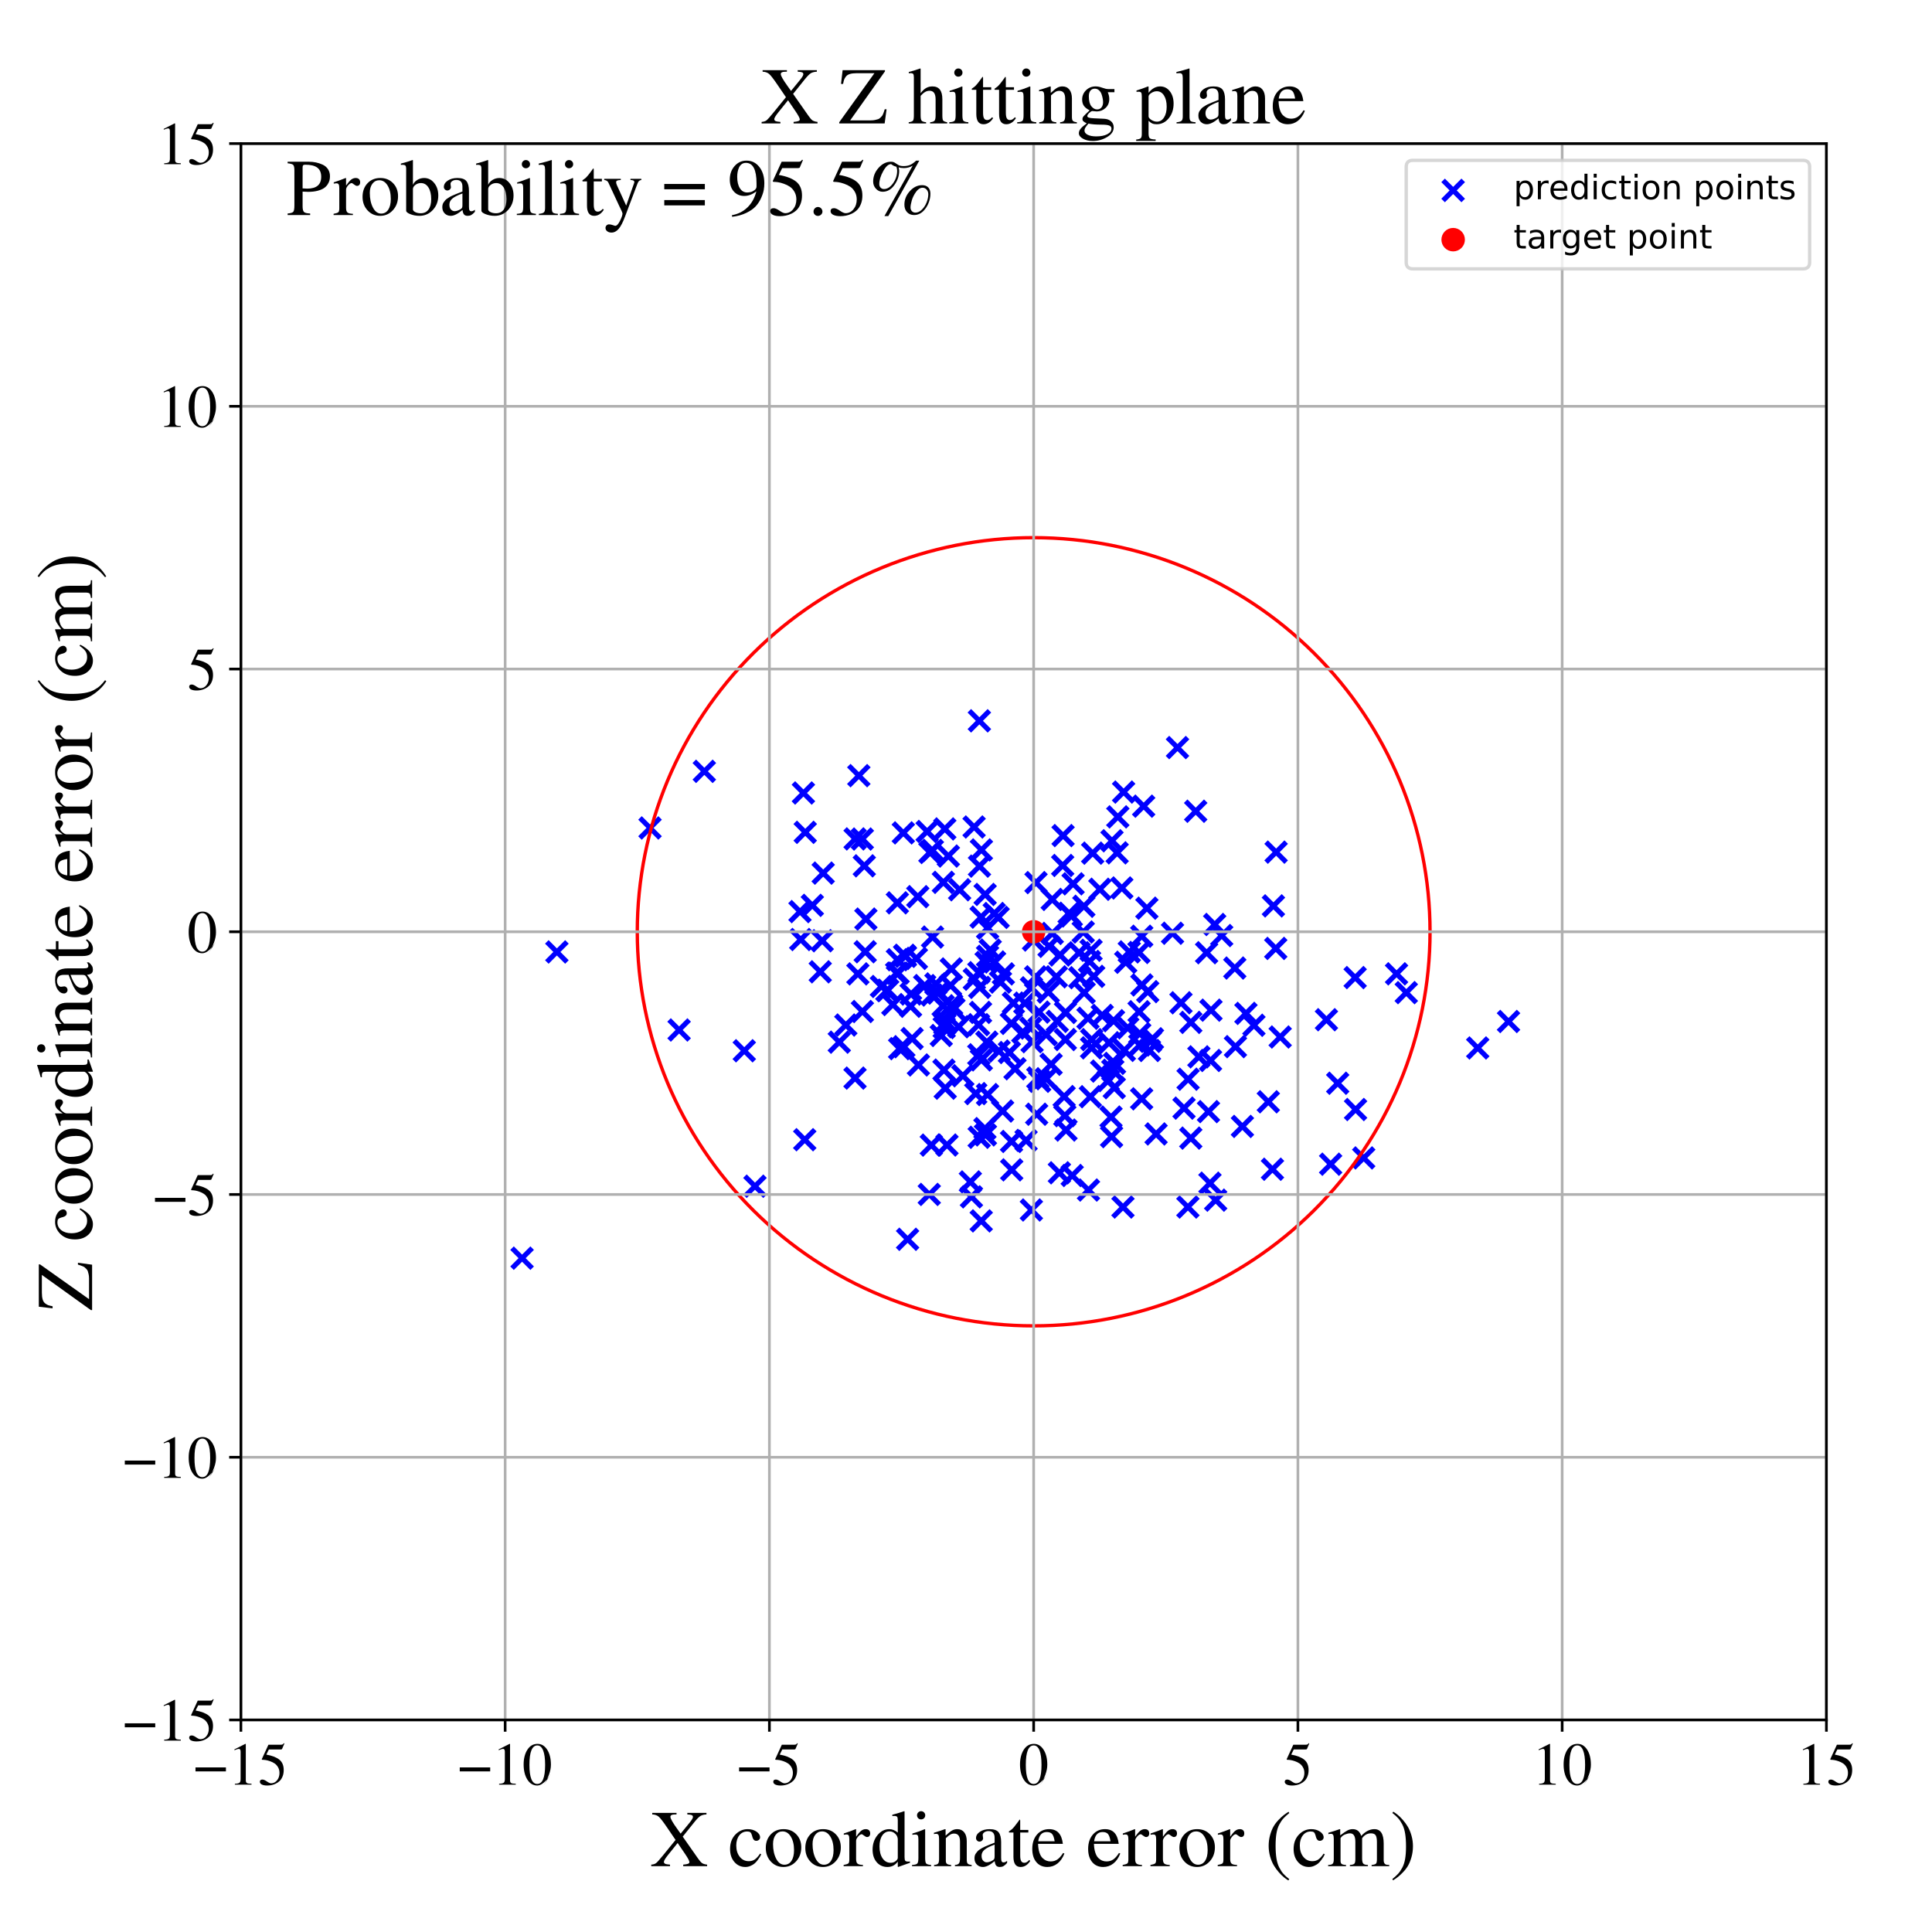 <?xml version="1.0" encoding="utf-8" standalone="no"?>
<!DOCTYPE svg PUBLIC "-//W3C//DTD SVG 1.1//EN"
  "http://www.w3.org/Graphics/SVG/1.1/DTD/svg11.dtd">
<!-- Created with matplotlib (https://matplotlib.org/) -->
<svg height="576pt" version="1.1" viewBox="0 0 576 576" width="576pt" xmlns="http://www.w3.org/2000/svg" xmlns:xlink="http://www.w3.org/1999/xlink">
 <defs>
  <style type="text/css">
*{stroke-linecap:butt;stroke-linejoin:round;}
  </style>
 </defs>
 <g id="figure_1">
  <g id="patch_1">
   <path d="M 0 576 
L 576 576 
L 576 0 
L 0 0 
z
" style="fill:#ffffff;"/>
  </g>
  <g id="axes_1">
   <g id="patch_2">
    <path d="M 71.822 512.784 
L 544.52 512.784 
L 544.52 42.802 
L 71.822 42.802 
z
" style="fill:#ffffff;"/>
   </g>
   <g id="PathCollection_1">
    <defs>
     <path d="M -3 3 
L 3 -3 
M -3 -3 
L 3 3 
" id="m7e37af22bf" style="stroke:#0000ff;stroke-width:1.5;"/>
    </defs>
    <g clip-path="url(#p588aae1c79)">
     <use style="fill:#0000ff;stroke:#0000ff;stroke-width:1.5;" x="325.769" xlink:href="#m7e37af22bf" y="254.352"/>
     <use style="fill:#0000ff;stroke:#0000ff;stroke-width:1.5;" x="360.73" xlink:href="#m7e37af22bf" y="352.749"/>
     <use style="fill:#0000ff;stroke:#0000ff;stroke-width:1.5;" x="290.49" xlink:href="#m7e37af22bf" y="291.94"/>
     <use style="fill:#0000ff;stroke:#0000ff;stroke-width:1.5;" x="254.913" xlink:href="#m7e37af22bf" y="321.42"/>
     <use style="fill:#0000ff;stroke:#0000ff;stroke-width:1.5;" x="311.907" xlink:href="#m7e37af22bf" y="308.462"/>
     <use style="fill:#0000ff;stroke:#0000ff;stroke-width:1.5;" x="309.071" xlink:href="#m7e37af22bf" y="332.192"/>
     <use style="fill:#0000ff;stroke:#0000ff;stroke-width:1.5;" x="328.623" xlink:href="#m7e37af22bf" y="302.731"/>
     <use style="fill:#0000ff;stroke:#0000ff;stroke-width:1.5;" x="293.795" xlink:href="#m7e37af22bf" y="338.352"/>
     <use style="fill:#0000ff;stroke:#0000ff;stroke-width:1.5;" x="316.022" xlink:href="#m7e37af22bf" y="284.717"/>
     <use style="fill:#0000ff;stroke:#0000ff;stroke-width:1.5;" x="333.262" xlink:href="#m7e37af22bf" y="243.538"/>
     <use style="fill:#0000ff;stroke:#0000ff;stroke-width:1.5;" x="239.527" xlink:href="#m7e37af22bf" y="236.42"/>
     <use style="fill:#0000ff;stroke:#0000ff;stroke-width:1.5;" x="699.311" xlink:href="#m7e37af22bf" y="285.202"/>
     <use style="fill:#0000ff;stroke:#0000ff;stroke-width:1.5;" x="360.91" xlink:href="#m7e37af22bf" y="316.165"/>
     <use style="fill:#0000ff;stroke:#0000ff;stroke-width:1.5;" x="354.156" xlink:href="#m7e37af22bf" y="359.86"/>
     <use style="fill:#0000ff;stroke:#0000ff;stroke-width:1.5;" x="328.433" xlink:href="#m7e37af22bf" y="319.331"/>
     <use style="fill:#0000ff;stroke:#0000ff;stroke-width:1.5;" x="380.461" xlink:href="#m7e37af22bf" y="254.051"/>
     <use style="fill:#0000ff;stroke:#0000ff;stroke-width:1.5;" x="331.232" xlink:href="#m7e37af22bf" y="333.036"/>
     <use style="fill:#0000ff;stroke:#0000ff;stroke-width:1.5;" x="301.633" xlink:href="#m7e37af22bf" y="348.778"/>
     <use style="fill:#0000ff;stroke:#0000ff;stroke-width:1.5;" x="257.09" xlink:href="#m7e37af22bf" y="250.149"/>
     <use style="fill:#0000ff;stroke:#0000ff;stroke-width:1.5;" x="994.829" xlink:href="#m7e37af22bf" y="326.341"/>
     <use style="fill:#0000ff;stroke:#0000ff;stroke-width:1.5;" x="371.462" xlink:href="#m7e37af22bf" y="302.129"/>
     <use style="fill:#0000ff;stroke:#0000ff;stroke-width:1.5;" x="269.474" xlink:href="#m7e37af22bf" y="312.06"/>
     <use style="fill:#0000ff;stroke:#0000ff;stroke-width:1.5;" x="315.84" xlink:href="#m7e37af22bf" y="349.653"/>
     <use style="fill:#0000ff;stroke:#0000ff;stroke-width:1.5;" x="257.954" xlink:href="#m7e37af22bf" y="283.75"/>
     <use style="fill:#0000ff;stroke:#0000ff;stroke-width:1.5;" x="340.396" xlink:href="#m7e37af22bf" y="279.126"/>
     <use style="fill:#0000ff;stroke:#0000ff;stroke-width:1.5;" x="271.642" xlink:href="#m7e37af22bf" y="296.358"/>
     <use style="fill:#0000ff;stroke:#0000ff;stroke-width:1.5;" x="298.281" xlink:href="#m7e37af22bf" y="292.802"/>
     <use style="fill:#0000ff;stroke:#0000ff;stroke-width:1.5;" x="336.217" xlink:href="#m7e37af22bf" y="306.437"/>
     <use style="fill:#0000ff;stroke:#0000ff;stroke-width:1.5;" x="659.841" xlink:href="#m7e37af22bf" y="551.169"/>
     <use style="fill:#0000ff;stroke:#0000ff;stroke-width:1.5;" x="321.912" xlink:href="#m7e37af22bf" y="291.488"/>
     <use style="fill:#0000ff;stroke:#0000ff;stroke-width:1.5;" x="252.173" xlink:href="#m7e37af22bf" y="305.601"/>
     <use style="fill:#0000ff;stroke:#0000ff;stroke-width:1.5;" x="341.93" xlink:href="#m7e37af22bf" y="270.763"/>
     <use style="fill:#0000ff;stroke:#0000ff;stroke-width:1.5;" x="319.924" xlink:href="#m7e37af22bf" y="263.503"/>
     <use style="fill:#0000ff;stroke:#0000ff;stroke-width:1.5;" x="202.467" xlink:href="#m7e37af22bf" y="307.076"/>
     <use style="fill:#0000ff;stroke:#0000ff;stroke-width:1.5;" x="340.435" xlink:href="#m7e37af22bf" y="293.646"/>
     <use style="fill:#0000ff;stroke:#0000ff;stroke-width:1.5;" x="307.278" xlink:href="#m7e37af22bf" y="306.508"/>
     <use style="fill:#0000ff;stroke:#0000ff;stroke-width:1.5;" x="379.65" xlink:href="#m7e37af22bf" y="270.079"/>
     <use style="fill:#0000ff;stroke:#0000ff;stroke-width:1.5;" x="373.838" xlink:href="#m7e37af22bf" y="305.669"/>
     <use style="fill:#0000ff;stroke:#0000ff;stroke-width:1.5;" x="240.076" xlink:href="#m7e37af22bf" y="248.148"/>
     <use style="fill:#0000ff;stroke:#0000ff;stroke-width:1.5;" x="282.052" xlink:href="#m7e37af22bf" y="304.626"/>
     <use style="fill:#0000ff;stroke:#0000ff;stroke-width:1.5;" x="294.442" xlink:href="#m7e37af22bf" y="276.735"/>
     <use style="fill:#0000ff;stroke:#0000ff;stroke-width:1.5;" x="256.048" xlink:href="#m7e37af22bf" y="231.249"/>
     <use style="fill:#0000ff;stroke:#0000ff;stroke-width:1.5;" x="360.292" xlink:href="#m7e37af22bf" y="331.412"/>
     <use style="fill:#0000ff;stroke:#0000ff;stroke-width:1.5;" x="311.926" xlink:href="#m7e37af22bf" y="321.612"/>
     <use style="fill:#0000ff;stroke:#0000ff;stroke-width:1.5;" x="296.52" xlink:href="#m7e37af22bf" y="286.802"/>
     <use style="fill:#0000ff;stroke:#0000ff;stroke-width:1.5;" x="307.517" xlink:href="#m7e37af22bf" y="294.505"/>
     <use style="fill:#0000ff;stroke:#0000ff;stroke-width:1.5;" x="269.696" xlink:href="#m7e37af22bf" y="284.803"/>
     <use style="fill:#0000ff;stroke:#0000ff;stroke-width:1.5;" x="286.103" xlink:href="#m7e37af22bf" y="265.269"/>
     <use style="fill:#0000ff;stroke:#0000ff;stroke-width:1.5;" x="308.873" xlink:href="#m7e37af22bf" y="263.133"/>
     <use style="fill:#0000ff;stroke:#0000ff;stroke-width:1.5;" x="268.214" xlink:href="#m7e37af22bf" y="312.639"/>
     <use style="fill:#0000ff;stroke:#0000ff;stroke-width:1.5;" x="271.464" xlink:href="#m7e37af22bf" y="300.011"/>
     <use style="fill:#0000ff;stroke:#0000ff;stroke-width:1.5;" x="283.389" xlink:href="#m7e37af22bf" y="293.793"/>
     <use style="fill:#0000ff;stroke:#0000ff;stroke-width:1.5;" x="302.61" xlink:href="#m7e37af22bf" y="318.632"/>
     <use style="fill:#0000ff;stroke:#0000ff;stroke-width:1.5;" x="317.662" xlink:href="#m7e37af22bf" y="301.856"/>
     <use style="fill:#0000ff;stroke:#0000ff;stroke-width:1.5;" x="282.33" xlink:href="#m7e37af22bf" y="341.371"/>
     <use style="fill:#0000ff;stroke:#0000ff;stroke-width:1.5;" x="355.026" xlink:href="#m7e37af22bf" y="304.811"/>
     <use style="fill:#0000ff;stroke:#0000ff;stroke-width:1.5;" x="340.968" xlink:href="#m7e37af22bf" y="240.348"/>
     <use style="fill:#0000ff;stroke:#0000ff;stroke-width:1.5;" x="244.547" xlink:href="#m7e37af22bf" y="289.735"/>
     <use style="fill:#0000ff;stroke:#0000ff;stroke-width:1.5;" x="396.711" xlink:href="#m7e37af22bf" y="347.091"/>
     <use style="fill:#0000ff;stroke:#0000ff;stroke-width:1.5;" x="317.457" xlink:href="#m7e37af22bf" y="332.613"/>
     <use style="fill:#0000ff;stroke:#0000ff;stroke-width:1.5;" x="308.128" xlink:href="#m7e37af22bf" y="280.253"/>
     <use style="fill:#0000ff;stroke:#0000ff;stroke-width:1.5;" x="398.818" xlink:href="#m7e37af22bf" y="322.954"/>
     <use style="fill:#0000ff;stroke:#0000ff;stroke-width:1.5;" x="353.001" xlink:href="#m7e37af22bf" y="330.374"/>
     <use style="fill:#0000ff;stroke:#0000ff;stroke-width:1.5;" x="296.417" xlink:href="#m7e37af22bf" y="272.348"/>
     <use style="fill:#0000ff;stroke:#0000ff;stroke-width:1.5;" x="258.15" xlink:href="#m7e37af22bf" y="274.008"/>
     <use style="fill:#0000ff;stroke:#0000ff;stroke-width:1.5;" x="270.592" xlink:href="#m7e37af22bf" y="369.475"/>
     <use style="fill:#0000ff;stroke:#0000ff;stroke-width:1.5;" x="332.286" xlink:href="#m7e37af22bf" y="317.027"/>
     <use style="fill:#0000ff;stroke:#0000ff;stroke-width:1.5;" x="280.621" xlink:href="#m7e37af22bf" y="308.718"/>
     <use style="fill:#0000ff;stroke:#0000ff;stroke-width:1.5;" x="292.338" xlink:href="#m7e37af22bf" y="301.833"/>
     <use style="fill:#0000ff;stroke:#0000ff;stroke-width:1.5;" x="238.728" xlink:href="#m7e37af22bf" y="280.105"/>
     <use style="fill:#0000ff;stroke:#0000ff;stroke-width:1.5;" x="325.465" xlink:href="#m7e37af22bf" y="309.95"/>
     <use style="fill:#0000ff;stroke:#0000ff;stroke-width:1.5;" x="209.991" xlink:href="#m7e37af22bf" y="229.962"/>
     <use style="fill:#0000ff;stroke:#0000ff;stroke-width:1.5;" x="380.348" xlink:href="#m7e37af22bf" y="282.758"/>
     <use style="fill:#0000ff;stroke:#0000ff;stroke-width:1.5;" x="313.715" xlink:href="#m7e37af22bf" y="278.286"/>
     <use style="fill:#0000ff;stroke:#0000ff;stroke-width:1.5;" x="301.573" xlink:href="#m7e37af22bf" y="340.307"/>
     <use style="fill:#0000ff;stroke:#0000ff;stroke-width:1.5;" x="278.026" xlink:href="#m7e37af22bf" y="279.365"/>
     <use style="fill:#0000ff;stroke:#0000ff;stroke-width:1.5;" x="317.258" xlink:href="#m7e37af22bf" y="326.926"/>
     <use style="fill:#0000ff;stroke:#0000ff;stroke-width:1.5;" x="166.026" xlink:href="#m7e37af22bf" y="283.808"/>
     <use style="fill:#0000ff;stroke:#0000ff;stroke-width:1.5;" x="339.599" xlink:href="#m7e37af22bf" y="301.635"/>
     <use style="fill:#0000ff;stroke:#0000ff;stroke-width:1.5;" x="289.62" xlink:href="#m7e37af22bf" y="356.829"/>
     <use style="fill:#0000ff;stroke:#0000ff;stroke-width:1.5;" x="193.799" xlink:href="#m7e37af22bf" y="246.848"/>
     <use style="fill:#0000ff;stroke:#0000ff;stroke-width:1.5;" x="334.991" xlink:href="#m7e37af22bf" y="236.145"/>
     <use style="fill:#0000ff;stroke:#0000ff;stroke-width:1.5;" x="449.744" xlink:href="#m7e37af22bf" y="304.545"/>
     <use style="fill:#0000ff;stroke:#0000ff;stroke-width:1.5;" x="281.497" xlink:href="#m7e37af22bf" y="306.359"/>
     <use style="fill:#0000ff;stroke:#0000ff;stroke-width:1.5;" x="404.023" xlink:href="#m7e37af22bf" y="291.453"/>
     <use style="fill:#0000ff;stroke:#0000ff;stroke-width:1.5;" x="324.831" xlink:href="#m7e37af22bf" y="286.644"/>
     <use style="fill:#0000ff;stroke:#0000ff;stroke-width:1.5;" x="362.435" xlink:href="#m7e37af22bf" y="357.809"/>
     <use style="fill:#0000ff;stroke:#0000ff;stroke-width:1.5;" x="335.208" xlink:href="#m7e37af22bf" y="313.156"/>
     <use style="fill:#0000ff;stroke:#0000ff;stroke-width:1.5;" x="293.642" xlink:href="#m7e37af22bf" y="336.471"/>
     <use style="fill:#0000ff;stroke:#0000ff;stroke-width:1.5;" x="316.944" xlink:href="#m7e37af22bf" y="249.118"/>
     <use style="fill:#0000ff;stroke:#0000ff;stroke-width:1.5;" x="334.452" xlink:href="#m7e37af22bf" y="264.733"/>
     <use style="fill:#0000ff;stroke:#0000ff;stroke-width:1.5;" x="312.542" xlink:href="#m7e37af22bf" y="295.775"/>
     <use style="fill:#0000ff;stroke:#0000ff;stroke-width:1.5;" x="315.197" xlink:href="#m7e37af22bf" y="304.508"/>
     <use style="fill:#0000ff;stroke:#0000ff;stroke-width:1.5;" x="291.812" xlink:href="#m7e37af22bf" y="314.467"/>
     <use style="fill:#0000ff;stroke:#0000ff;stroke-width:1.5;" x="277.659" xlink:href="#m7e37af22bf" y="341.4"/>
     <use style="fill:#0000ff;stroke:#0000ff;stroke-width:1.5;" x="364.233" xlink:href="#m7e37af22bf" y="278.924"/>
     <use style="fill:#0000ff;stroke:#0000ff;stroke-width:1.5;" x="440.564" xlink:href="#m7e37af22bf" y="312.435"/>
     <use style="fill:#0000ff;stroke:#0000ff;stroke-width:1.5;" x="297.586" xlink:href="#m7e37af22bf" y="273.514"/>
     <use style="fill:#0000ff;stroke:#0000ff;stroke-width:1.5;" x="266.187" xlink:href="#m7e37af22bf" y="299.494"/>
     <use style="fill:#0000ff;stroke:#0000ff;stroke-width:1.5;" x="302.132" xlink:href="#m7e37af22bf" y="299.049"/>
     <use style="fill:#0000ff;stroke:#0000ff;stroke-width:1.5;" x="331.767" xlink:href="#m7e37af22bf" y="319.084"/>
     <use style="fill:#0000ff;stroke:#0000ff;stroke-width:1.5;" x="287.056" xlink:href="#m7e37af22bf" y="320.718"/>
     <use style="fill:#0000ff;stroke:#0000ff;stroke-width:1.5;" x="283.622" xlink:href="#m7e37af22bf" y="288.877"/>
     <use style="fill:#0000ff;stroke:#0000ff;stroke-width:1.5;" x="271.93" xlink:href="#m7e37af22bf" y="309.625"/>
     <use style="fill:#0000ff;stroke:#0000ff;stroke-width:1.5;" x="275.685" xlink:href="#m7e37af22bf" y="293.837"/>
     <use style="fill:#0000ff;stroke:#0000ff;stroke-width:1.5;" x="307.494" xlink:href="#m7e37af22bf" y="360.736"/>
     <use style="fill:#0000ff;stroke:#0000ff;stroke-width:1.5;" x="291.987" xlink:href="#m7e37af22bf" y="214.906"/>
     <use style="fill:#0000ff;stroke:#0000ff;stroke-width:1.5;" x="404.144" xlink:href="#m7e37af22bf" y="330.786"/>
     <use style="fill:#0000ff;stroke:#0000ff;stroke-width:1.5;" x="273.206" xlink:href="#m7e37af22bf" y="285.737"/>
     <use style="fill:#0000ff;stroke:#0000ff;stroke-width:1.5;" x="285.808" xlink:href="#m7e37af22bf" y="306.117"/>
     <use style="fill:#0000ff;stroke:#0000ff;stroke-width:1.5;" x="284.408" xlink:href="#m7e37af22bf" y="300.791"/>
     <use style="fill:#0000ff;stroke:#0000ff;stroke-width:1.5;" x="344.67" xlink:href="#m7e37af22bf" y="338.072"/>
     <use style="fill:#0000ff;stroke:#0000ff;stroke-width:1.5;" x="416.363" xlink:href="#m7e37af22bf" y="290.331"/>
     <use style="fill:#0000ff;stroke:#0000ff;stroke-width:1.5;" x="361.041" xlink:href="#m7e37af22bf" y="301.169"/>
     <use style="fill:#0000ff;stroke:#0000ff;stroke-width:1.5;" x="309.765" xlink:href="#m7e37af22bf" y="301.741"/>
     <use style="fill:#0000ff;stroke:#0000ff;stroke-width:1.5;" x="352.094" xlink:href="#m7e37af22bf" y="298.964"/>
     <use style="fill:#0000ff;stroke:#0000ff;stroke-width:1.5;" x="305.539" xlink:href="#m7e37af22bf" y="299.066"/>
     <use style="fill:#0000ff;stroke:#0000ff;stroke-width:1.5;" x="277.236" xlink:href="#m7e37af22bf" y="254.157"/>
     <use style="fill:#0000ff;stroke:#0000ff;stroke-width:1.5;" x="294.216" xlink:href="#m7e37af22bf" y="310.691"/>
     <use style="fill:#0000ff;stroke:#0000ff;stroke-width:1.5;" x="343.593" xlink:href="#m7e37af22bf" y="309.689"/>
     <use style="fill:#0000ff;stroke:#0000ff;stroke-width:1.5;" x="277.879" xlink:href="#m7e37af22bf" y="296.659"/>
     <use style="fill:#0000ff;stroke:#0000ff;stroke-width:1.5;" x="279.646" xlink:href="#m7e37af22bf" y="296.072"/>
     <use style="fill:#0000ff;stroke:#0000ff;stroke-width:1.5;" x="291.924" xlink:href="#m7e37af22bf" y="339.064"/>
     <use style="fill:#0000ff;stroke:#0000ff;stroke-width:1.5;" x="277.975" xlink:href="#m7e37af22bf" y="253.534"/>
     <use style="fill:#0000ff;stroke:#0000ff;stroke-width:1.5;" x="309.964" xlink:href="#m7e37af22bf" y="322.369"/>
     <use style="fill:#0000ff;stroke:#0000ff;stroke-width:1.5;" x="324.366" xlink:href="#m7e37af22bf" y="303.576"/>
     <use style="fill:#0000ff;stroke:#0000ff;stroke-width:1.5;" x="355.021" xlink:href="#m7e37af22bf" y="339.312"/>
     <use style="fill:#0000ff;stroke:#0000ff;stroke-width:1.5;" x="330.418" xlink:href="#m7e37af22bf" y="322.16"/>
     <use style="fill:#0000ff;stroke:#0000ff;stroke-width:1.5;" x="283.731" xlink:href="#m7e37af22bf" y="299.553"/>
     <use style="fill:#0000ff;stroke:#0000ff;stroke-width:1.5;" x="301.534" xlink:href="#m7e37af22bf" y="305.108"/>
     <use style="fill:#0000ff;stroke:#0000ff;stroke-width:1.5;" x="269.315" xlink:href="#m7e37af22bf" y="248.315"/>
     <use style="fill:#0000ff;stroke:#0000ff;stroke-width:1.5;" x="330.631" xlink:href="#m7e37af22bf" y="310.875"/>
     <use style="fill:#0000ff;stroke:#0000ff;stroke-width:1.5;" x="281.677" xlink:href="#m7e37af22bf" y="305.343"/>
     <use style="fill:#0000ff;stroke:#0000ff;stroke-width:1.5;" x="254.94" xlink:href="#m7e37af22bf" y="250.109"/>
     <use style="fill:#0000ff;stroke:#0000ff;stroke-width:1.5;" x="250.222" xlink:href="#m7e37af22bf" y="310.707"/>
     <use style="fill:#0000ff;stroke:#0000ff;stroke-width:1.5;" x="313.373" xlink:href="#m7e37af22bf" y="317.296"/>
     <use style="fill:#0000ff;stroke:#0000ff;stroke-width:1.5;" x="297.843" xlink:href="#m7e37af22bf" y="313.343"/>
     <use style="fill:#0000ff;stroke:#0000ff;stroke-width:1.5;" x="225.087" xlink:href="#m7e37af22bf" y="353.654"/>
     <use style="fill:#0000ff;stroke:#0000ff;stroke-width:1.5;" x="370.408" xlink:href="#m7e37af22bf" y="335.829"/>
     <use style="fill:#0000ff;stroke:#0000ff;stroke-width:1.5;" x="292.08" xlink:href="#m7e37af22bf" y="294.376"/>
     <use style="fill:#0000ff;stroke:#0000ff;stroke-width:1.5;" x="339.817" xlink:href="#m7e37af22bf" y="311.548"/>
     <use style="fill:#0000ff;stroke:#0000ff;stroke-width:1.5;" x="349.571" xlink:href="#m7e37af22bf" y="278.234"/>
     <use style="fill:#0000ff;stroke:#0000ff;stroke-width:1.5;" x="326.072" xlink:href="#m7e37af22bf" y="291.09"/>
     <use style="fill:#0000ff;stroke:#0000ff;stroke-width:1.5;" x="277.05" xlink:href="#m7e37af22bf" y="356.101"/>
     <use style="fill:#0000ff;stroke:#0000ff;stroke-width:1.5;" x="267.536" xlink:href="#m7e37af22bf" y="269.165"/>
     <use style="fill:#0000ff;stroke:#0000ff;stroke-width:1.5;" x="317.81" xlink:href="#m7e37af22bf" y="336.913"/>
     <use style="fill:#0000ff;stroke:#0000ff;stroke-width:1.5;" x="290.909" xlink:href="#m7e37af22bf" y="326.042"/>
     <use style="fill:#0000ff;stroke:#0000ff;stroke-width:1.5;" x="267.556" xlink:href="#m7e37af22bf" y="286.128"/>
     <use style="fill:#0000ff;stroke:#0000ff;stroke-width:1.5;" x="221.902" xlink:href="#m7e37af22bf" y="313.269"/>
     <use style="fill:#0000ff;stroke:#0000ff;stroke-width:1.5;" x="300.942" xlink:href="#m7e37af22bf" y="313.793"/>
     <use style="fill:#0000ff;stroke:#0000ff;stroke-width:1.5;" x="327.907" xlink:href="#m7e37af22bf" y="265.12"/>
     <use style="fill:#0000ff;stroke:#0000ff;stroke-width:1.5;" x="339.796" xlink:href="#m7e37af22bf" y="308.164"/>
     <use style="fill:#0000ff;stroke:#0000ff;stroke-width:1.5;" x="292.508" xlink:href="#m7e37af22bf" y="273.424"/>
     <use style="fill:#0000ff;stroke:#0000ff;stroke-width:1.5;" x="379.367" xlink:href="#m7e37af22bf" y="348.591"/>
     <use style="fill:#0000ff;stroke:#0000ff;stroke-width:1.5;" x="362.144" xlink:href="#m7e37af22bf" y="275.621"/>
     <use style="fill:#0000ff;stroke:#0000ff;stroke-width:1.5;" x="282.742" xlink:href="#m7e37af22bf" y="255.222"/>
     <use style="fill:#0000ff;stroke:#0000ff;stroke-width:1.5;" x="295.222" xlink:href="#m7e37af22bf" y="283.241"/>
     <use style="fill:#0000ff;stroke:#0000ff;stroke-width:1.5;" x="281.183" xlink:href="#m7e37af22bf" y="299.855"/>
     <use style="fill:#0000ff;stroke:#0000ff;stroke-width:1.5;" x="323.132" xlink:href="#m7e37af22bf" y="270.197"/>
     <use style="fill:#0000ff;stroke:#0000ff;stroke-width:1.5;" x="335.618" xlink:href="#m7e37af22bf" y="286.888"/>
     <use style="fill:#0000ff;stroke:#0000ff;stroke-width:1.5;" x="299.147" xlink:href="#m7e37af22bf" y="290.353"/>
     <use style="fill:#0000ff;stroke:#0000ff;stroke-width:1.5;" x="406.579" xlink:href="#m7e37af22bf" y="345.218"/>
     <use style="fill:#0000ff;stroke:#0000ff;stroke-width:1.5;" x="289.301" xlink:href="#m7e37af22bf" y="352.374"/>
     <use style="fill:#0000ff;stroke:#0000ff;stroke-width:1.5;" x="292.572" xlink:href="#m7e37af22bf" y="315.987"/>
     <use style="fill:#0000ff;stroke:#0000ff;stroke-width:1.5;" x="319.408" xlink:href="#m7e37af22bf" y="273.085"/>
     <use style="fill:#0000ff;stroke:#0000ff;stroke-width:1.5;" x="239.926" xlink:href="#m7e37af22bf" y="339.787"/>
     <use style="fill:#0000ff;stroke:#0000ff;stroke-width:1.5;" x="323.223" xlink:href="#m7e37af22bf" y="295.965"/>
     <use style="fill:#0000ff;stroke:#0000ff;stroke-width:1.5;" x="309.406" xlink:href="#m7e37af22bf" y="321.375"/>
     <use style="fill:#0000ff;stroke:#0000ff;stroke-width:1.5;" x="307.702" xlink:href="#m7e37af22bf" y="310.562"/>
     <use style="fill:#0000ff;stroke:#0000ff;stroke-width:1.5;" x="325.438" xlink:href="#m7e37af22bf" y="312.402"/>
     <use style="fill:#0000ff;stroke:#0000ff;stroke-width:1.5;" x="245.129" xlink:href="#m7e37af22bf" y="280.475"/>
     <use style="fill:#0000ff;stroke:#0000ff;stroke-width:1.5;" x="331.531" xlink:href="#m7e37af22bf" y="250.663"/>
     <use style="fill:#0000ff;stroke:#0000ff;stroke-width:1.5;" x="155.655" xlink:href="#m7e37af22bf" y="375.107"/>
     <use style="fill:#0000ff;stroke:#0000ff;stroke-width:1.5;" x="255.769" xlink:href="#m7e37af22bf" y="290.346"/>
     <use style="fill:#0000ff;stroke:#0000ff;stroke-width:1.5;" x="294" xlink:href="#m7e37af22bf" y="286.95"/>
     <use style="fill:#0000ff;stroke:#0000ff;stroke-width:1.5;" x="292.593" xlink:href="#m7e37af22bf" y="253.396"/>
     <use style="fill:#0000ff;stroke:#0000ff;stroke-width:1.5;" x="304.935" xlink:href="#m7e37af22bf" y="307.75"/>
     <use style="fill:#0000ff;stroke:#0000ff;stroke-width:1.5;" x="257.112" xlink:href="#m7e37af22bf" y="301.569"/>
     <use style="fill:#0000ff;stroke:#0000ff;stroke-width:1.5;" x="395.461" xlink:href="#m7e37af22bf" y="304.017"/>
     <use style="fill:#0000ff;stroke:#0000ff;stroke-width:1.5;" x="292.017" xlink:href="#m7e37af22bf" y="258.227"/>
     <use style="fill:#0000ff;stroke:#0000ff;stroke-width:1.5;" x="316.827" xlink:href="#m7e37af22bf" y="258.028"/>
     <use style="fill:#0000ff;stroke:#0000ff;stroke-width:1.5;" x="378.131" xlink:href="#m7e37af22bf" y="328.484"/>
     <use style="fill:#0000ff;stroke:#0000ff;stroke-width:1.5;" x="313.709" xlink:href="#m7e37af22bf" y="268.154"/>
     <use style="fill:#0000ff;stroke:#0000ff;stroke-width:1.5;" x="292.542" xlink:href="#m7e37af22bf" y="363.997"/>
     <use style="fill:#0000ff;stroke:#0000ff;stroke-width:1.5;" x="319.662" xlink:href="#m7e37af22bf" y="350.458"/>
     <use style="fill:#0000ff;stroke:#0000ff;stroke-width:1.5;" x="342.186" xlink:href="#m7e37af22bf" y="295.64"/>
     <use style="fill:#0000ff;stroke:#0000ff;stroke-width:1.5;" x="293.707" xlink:href="#m7e37af22bf" y="266.665"/>
     <use style="fill:#0000ff;stroke:#0000ff;stroke-width:1.5;" x="342.692" xlink:href="#m7e37af22bf" y="313.186"/>
     <use style="fill:#0000ff;stroke:#0000ff;stroke-width:1.5;" x="325.286" xlink:href="#m7e37af22bf" y="283.314"/>
     <use style="fill:#0000ff;stroke:#0000ff;stroke-width:1.5;" x="264.404" xlink:href="#m7e37af22bf" y="295.334"/>
     <use style="fill:#0000ff;stroke:#0000ff;stroke-width:1.5;" x="308.763" xlink:href="#m7e37af22bf" y="291.233"/>
     <use style="fill:#0000ff;stroke:#0000ff;stroke-width:1.5;" x="273.815" xlink:href="#m7e37af22bf" y="317.505"/>
     <use style="fill:#0000ff;stroke:#0000ff;stroke-width:1.5;" x="281.429" xlink:href="#m7e37af22bf" y="319.03"/>
     <use style="fill:#0000ff;stroke:#0000ff;stroke-width:1.5;" x="643.689" xlink:href="#m7e37af22bf" y="273.539"/>
     <use style="fill:#0000ff;stroke:#0000ff;stroke-width:1.5;" x="325.072" xlink:href="#m7e37af22bf" y="326.969"/>
     <use style="fill:#0000ff;stroke:#0000ff;stroke-width:1.5;" x="245.428" xlink:href="#m7e37af22bf" y="260.305"/>
     <use style="fill:#0000ff;stroke:#0000ff;stroke-width:1.5;" x="740.226" xlink:href="#m7e37af22bf" y="191.955"/>
     <use style="fill:#0000ff;stroke:#0000ff;stroke-width:1.5;" x="333.062" xlink:href="#m7e37af22bf" y="254.267"/>
     <use style="fill:#0000ff;stroke:#0000ff;stroke-width:1.5;" x="294.425" xlink:href="#m7e37af22bf" y="285.103"/>
     <use style="fill:#0000ff;stroke:#0000ff;stroke-width:1.5;" x="267.769" xlink:href="#m7e37af22bf" y="290.144"/>
     <use style="fill:#0000ff;stroke:#0000ff;stroke-width:1.5;" x="294.417" xlink:href="#m7e37af22bf" y="326.329"/>
     <use style="fill:#0000ff;stroke:#0000ff;stroke-width:1.5;" x="238.506" xlink:href="#m7e37af22bf" y="271.78"/>
     <use style="fill:#0000ff;stroke:#0000ff;stroke-width:1.5;" x="242.187" xlink:href="#m7e37af22bf" y="269.921"/>
     <use style="fill:#0000ff;stroke:#0000ff;stroke-width:1.5;" x="267.321" xlink:href="#m7e37af22bf" y="290.14"/>
     <use style="fill:#0000ff;stroke:#0000ff;stroke-width:1.5;" x="269.955" xlink:href="#m7e37af22bf" y="285.117"/>
     <use style="fill:#0000ff;stroke:#0000ff;stroke-width:1.5;" x="331.405" xlink:href="#m7e37af22bf" y="338.872"/>
     <use style="fill:#0000ff;stroke:#0000ff;stroke-width:1.5;" x="332.204" xlink:href="#m7e37af22bf" y="324.298"/>
     <use style="fill:#0000ff;stroke:#0000ff;stroke-width:1.5;" x="291.745" xlink:href="#m7e37af22bf" y="305.499"/>
     <use style="fill:#0000ff;stroke:#0000ff;stroke-width:1.5;" x="381.669" xlink:href="#m7e37af22bf" y="309.168"/>
     <use style="fill:#0000ff;stroke:#0000ff;stroke-width:1.5;" x="262.784" xlink:href="#m7e37af22bf" y="294.107"/>
     <use style="fill:#0000ff;stroke:#0000ff;stroke-width:1.5;" x="336.685" xlink:href="#m7e37af22bf" y="283.791"/>
     <use style="fill:#0000ff;stroke:#0000ff;stroke-width:1.5;" x="342.99" xlink:href="#m7e37af22bf" y="310.466"/>
     <use style="fill:#0000ff;stroke:#0000ff;stroke-width:1.5;" x="257.68" xlink:href="#m7e37af22bf" y="258.136"/>
     <use style="fill:#0000ff;stroke:#0000ff;stroke-width:1.5;" x="291.833" xlink:href="#m7e37af22bf" y="289.985"/>
     <use style="fill:#0000ff;stroke:#0000ff;stroke-width:1.5;" x="276.407" xlink:href="#m7e37af22bf" y="247.888"/>
     <use style="fill:#0000ff;stroke:#0000ff;stroke-width:1.5;" x="324.515" xlink:href="#m7e37af22bf" y="354.793"/>
     <use style="fill:#0000ff;stroke:#0000ff;stroke-width:1.5;" x="314.921" xlink:href="#m7e37af22bf" y="291.223"/>
     <use style="fill:#0000ff;stroke:#0000ff;stroke-width:1.5;" x="264.658" xlink:href="#m7e37af22bf" y="295.22"/>
     <use style="fill:#0000ff;stroke:#0000ff;stroke-width:1.5;" x="331.97" xlink:href="#m7e37af22bf" y="304.309"/>
     <use style="fill:#0000ff;stroke:#0000ff;stroke-width:1.5;" x="419.264" xlink:href="#m7e37af22bf" y="295.939"/>
     <use style="fill:#0000ff;stroke:#0000ff;stroke-width:1.5;" x="322.949" xlink:href="#m7e37af22bf" y="277.861"/>
     <use style="fill:#0000ff;stroke:#0000ff;stroke-width:1.5;" x="318.741" xlink:href="#m7e37af22bf" y="272.276"/>
     <use style="fill:#0000ff;stroke:#0000ff;stroke-width:1.5;" x="359.74" xlink:href="#m7e37af22bf" y="284.039"/>
     <use style="fill:#0000ff;stroke:#0000ff;stroke-width:1.5;" x="340.368" xlink:href="#m7e37af22bf" y="327.597"/>
     <use style="fill:#0000ff;stroke:#0000ff;stroke-width:1.5;" x="368.331" xlink:href="#m7e37af22bf" y="312.041"/>
     <use style="fill:#0000ff;stroke:#0000ff;stroke-width:1.5;" x="279.032" xlink:href="#m7e37af22bf" y="293.342"/>
     <use style="fill:#0000ff;stroke:#0000ff;stroke-width:1.5;" x="368.138" xlink:href="#m7e37af22bf" y="288.608"/>
     <use style="fill:#0000ff;stroke:#0000ff;stroke-width:1.5;" x="354.214" xlink:href="#m7e37af22bf" y="321.75"/>
     <use style="fill:#0000ff;stroke:#0000ff;stroke-width:1.5;" x="298.916" xlink:href="#m7e37af22bf" y="331.242"/>
     <use style="fill:#0000ff;stroke:#0000ff;stroke-width:1.5;" x="351.056" xlink:href="#m7e37af22bf" y="222.88"/>
     <use style="fill:#0000ff;stroke:#0000ff;stroke-width:1.5;" x="357.429" xlink:href="#m7e37af22bf" y="315.079"/>
     <use style="fill:#0000ff;stroke:#0000ff;stroke-width:1.5;" x="281.249" xlink:href="#m7e37af22bf" y="263.057"/>
     <use style="fill:#0000ff;stroke:#0000ff;stroke-width:1.5;" x="317.626" xlink:href="#m7e37af22bf" y="309.926"/>
     <use style="fill:#0000ff;stroke:#0000ff;stroke-width:1.5;" x="321.706" xlink:href="#m7e37af22bf" y="284.056"/>
     <use style="fill:#0000ff;stroke:#0000ff;stroke-width:1.5;" x="273.627" xlink:href="#m7e37af22bf" y="267.33"/>
     <use style="fill:#0000ff;stroke:#0000ff;stroke-width:1.5;" x="334.798" xlink:href="#m7e37af22bf" y="359.864"/>
     <use style="fill:#0000ff;stroke:#0000ff;stroke-width:1.5;" x="281.68" xlink:href="#m7e37af22bf" y="247.134"/>
     <use style="fill:#0000ff;stroke:#0000ff;stroke-width:1.5;" x="305.91" xlink:href="#m7e37af22bf" y="339.992"/>
     <use style="fill:#0000ff;stroke:#0000ff;stroke-width:1.5;" x="312.759" xlink:href="#m7e37af22bf" y="282.143"/>
     <use style="fill:#0000ff;stroke:#0000ff;stroke-width:1.5;" x="281.806" xlink:href="#m7e37af22bf" y="324.426"/>
     <use style="fill:#0000ff;stroke:#0000ff;stroke-width:1.5;" x="339.561" xlink:href="#m7e37af22bf" y="283.969"/>
     <use style="fill:#0000ff;stroke:#0000ff;stroke-width:1.5;" x="290.413" xlink:href="#m7e37af22bf" y="246.556"/>
     <use style="fill:#0000ff;stroke:#0000ff;stroke-width:1.5;" x="356.484" xlink:href="#m7e37af22bf" y="241.861"/>
    </g>
   </g>
   <g id="PathCollection_2">
    <defs>
     <path d="M 0 3 
C 0.796 3 1.559 2.684 2.121 2.121 
C 2.684 1.559 3 0.796 3 0 
C 3 -0.796 2.684 -1.559 2.121 -2.121 
C 1.559 -2.684 0.796 -3 0 -3 
C -0.796 -3 -1.559 -2.684 -2.121 -2.121 
C -2.684 -1.559 -3 -0.796 -3 0 
C -3 0.796 -2.684 1.559 -2.121 2.121 
C -1.559 2.684 -0.796 3 0 3 
z
" id="m0aad2d9998" style="stroke:#ff0000;"/>
    </defs>
    <g clip-path="url(#p588aae1c79)">
     <use style="fill:#ff0000;stroke:#ff0000;" x="308.171" xlink:href="#m0aad2d9998" y="277.793"/>
    </g>
   </g>
   <g id="patch_3">
    <path clip-path="url(#p588aae1c79)" d="M 308.171 395.288 
C 339.511 395.288 369.572 382.908 391.733 360.875 
C 413.894 338.841 426.346 308.953 426.346 277.793 
C 426.346 246.633 413.894 216.745 391.733 194.711 
C 369.572 172.677 339.511 160.297 308.171 160.297 
C 276.831 160.297 246.77 172.677 224.609 194.711 
C 202.448 216.745 189.997 246.633 189.997 277.793 
C 189.997 308.953 202.448 338.841 224.609 360.875 
C 246.77 382.908 276.831 395.288 308.171 395.288 
z
" style="fill:none;stroke:#ff0000;stroke-linejoin:miter;"/>
   </g>
   <g id="matplotlib.axis_1">
    <g id="xtick_1">
     <g id="line2d_1">
      <path clip-path="url(#p588aae1c79)" d="M 71.822 512.784 
L 71.822 42.802 
" style="fill:none;stroke:#b0b0b0;stroke-linecap:square;stroke-width:0.8;"/>
     </g>
     <g id="line2d_2">
      <defs>
       <path d="M 0 0 
L 0 3.5 
" id="m0b461af306" style="stroke:#000000;stroke-width:0.8;"/>
      </defs>
      <g>
       <use style="stroke:#000000;stroke-width:0.8;" x="71.822" xlink:href="#m0b461af306" y="512.784"/>
      </g>
     </g>
     <g id="text_1">
      <!-- −15 -->
      <defs>
       <path d="M 3 22 
L 3 28.594 
L 53.406 28.594 
L 53.406 22 
z
" id="FreeSerif-8722"/>
       <path d="M 18.297 59.297 
Q 16.5 59.297 11.094 57.094 
L 11.094 58.5 
L 29.094 67.594 
L 29.906 67.406 
L 29.906 7.406 
Q 29.906 3.797 31.703 2.688 
Q 33.5 1.594 39.406 1.5 
L 39.406 0 
L 11.797 0 
L 11.797 1.5 
Q 17.406 1.703 19.344 3.141 
Q 21.297 4.594 21.297 9.297 
L 21.297 54.594 
Q 21.297 59.297 18.297 59.297 
z
" id="FreeSerif-49"/>
       <path d="M 35.703 19.406 
Q 35.703 24.703 33.344 28.797 
Q 31 32.906 27.641 35.156 
Q 24.297 37.406 20.141 38.844 
Q 16 40.297 12.953 40.75 
Q 9.906 41.203 7.594 41.203 
Q 6.406 41.203 6.406 42 
Q 6.406 42.297 6.5 42.5 
L 17.406 66.203 
L 38.297 66.203 
Q 39.906 66.203 40.844 66.703 
Q 41.797 67.203 42.906 68.797 
L 43.797 68.094 
L 40 59.203 
Q 39.594 58.297 37.703 58.297 
L 18.094 58.297 
L 13.906 49.797 
Q 28.5 47.203 35.594 41.344 
Q 42.703 35.5 42.703 24.203 
Q 42.703 18.297 40.844 13.688 
Q 39 9.094 36.141 6.297 
Q 33.297 3.5 29.547 1.703 
Q 25.797 -0.094 22.344 -0.75 
Q 18.906 -1.406 15.406 -1.406 
Q 9.797 -1.406 6.5 0.25 
Q 3.203 1.906 3.203 4.797 
Q 3.203 8.5 7.5 8.5 
Q 10.297 8.5 14.75 5.391 
Q 19.203 2.297 21.797 2.297 
Q 27.703 2.297 31.703 7.25 
Q 35.703 12.203 35.703 19.406 
z
" id="FreeSerif-53"/>
      </defs>
      <g transform="translate(57.746 532.077)scale(0.18 -0.18)">
       <use xlink:href="#FreeSerif-8722"/>
       <use x="56.4" xlink:href="#FreeSerif-49"/>
       <use x="106.4" xlink:href="#FreeSerif-53"/>
      </g>
     </g>
    </g>
    <g id="xtick_2">
     <g id="line2d_3">
      <path clip-path="url(#p588aae1c79)" d="M 150.605 512.784 
L 150.605 42.802 
" style="fill:none;stroke:#b0b0b0;stroke-linecap:square;stroke-width:0.8;"/>
     </g>
     <g id="line2d_4">
      <g>
       <use style="stroke:#000000;stroke-width:0.8;" x="150.605" xlink:href="#m0b461af306" y="512.784"/>
      </g>
     </g>
     <g id="text_2">
      <!-- −10 -->
      <defs>
       <path d="M 47.594 17.797 
Q 35.203 -1.406 25 -1.406 
Q 14.797 -1.406 8.594 8.391 
Q 2.406 18.203 2.406 33.594 
Q 2.406 48.094 8.594 57.844 
Q 14.797 67.594 25.406 67.594 
Q 35.203 67.594 41.391 58 
Q 47.594 48.406 47.594 33 
Q 47.594 17.797 35.203 -1.406 
z
M 25.094 65 
Q 12 65 12 32.703 
Q 12 1.203 25 1.203 
Q 38 1.203 38 32.797 
Q 38 48.5 34.703 56.75 
Q 31.406 65 25.094 65 
z
" id="FreeSerif-48"/>
      </defs>
      <g transform="translate(136.529 532.077)scale(0.18 -0.18)">
       <use xlink:href="#FreeSerif-8722"/>
       <use x="56.4" xlink:href="#FreeSerif-49"/>
       <use x="106.4" xlink:href="#FreeSerif-48"/>
      </g>
     </g>
    </g>
    <g id="xtick_3">
     <g id="line2d_5">
      <path clip-path="url(#p588aae1c79)" d="M 229.388 512.784 
L 229.388 42.802 
" style="fill:none;stroke:#b0b0b0;stroke-linecap:square;stroke-width:0.8;"/>
     </g>
     <g id="line2d_6">
      <g>
       <use style="stroke:#000000;stroke-width:0.8;" x="229.388" xlink:href="#m0b461af306" y="512.784"/>
      </g>
     </g>
     <g id="text_3">
      <!-- −5 -->
      <g transform="translate(219.812 532.077)scale(0.18 -0.18)">
       <use xlink:href="#FreeSerif-8722"/>
       <use x="56.4" xlink:href="#FreeSerif-53"/>
      </g>
     </g>
    </g>
    <g id="xtick_4">
     <g id="line2d_7">
      <path clip-path="url(#p588aae1c79)" d="M 308.171 512.784 
L 308.171 42.802 
" style="fill:none;stroke:#b0b0b0;stroke-linecap:square;stroke-width:0.8;"/>
     </g>
     <g id="line2d_8">
      <g>
       <use style="stroke:#000000;stroke-width:0.8;" x="308.171" xlink:href="#m0b461af306" y="512.784"/>
      </g>
     </g>
     <g id="text_4">
      <!-- 0 -->
      <g transform="translate(303.671 532.077)scale(0.18 -0.18)">
       <use xlink:href="#FreeSerif-48"/>
      </g>
     </g>
    </g>
    <g id="xtick_5">
     <g id="line2d_9">
      <path clip-path="url(#p588aae1c79)" d="M 386.954 512.784 
L 386.954 42.802 
" style="fill:none;stroke:#b0b0b0;stroke-linecap:square;stroke-width:0.8;"/>
     </g>
     <g id="line2d_10">
      <g>
       <use style="stroke:#000000;stroke-width:0.8;" x="386.954" xlink:href="#m0b461af306" y="512.784"/>
      </g>
     </g>
     <g id="text_5">
      <!-- 5 -->
      <g transform="translate(382.454 532.077)scale(0.18 -0.18)">
       <use xlink:href="#FreeSerif-53"/>
      </g>
     </g>
    </g>
    <g id="xtick_6">
     <g id="line2d_11">
      <path clip-path="url(#p588aae1c79)" d="M 465.737 512.784 
L 465.737 42.802 
" style="fill:none;stroke:#b0b0b0;stroke-linecap:square;stroke-width:0.8;"/>
     </g>
     <g id="line2d_12">
      <g>
       <use style="stroke:#000000;stroke-width:0.8;" x="465.737" xlink:href="#m0b461af306" y="512.784"/>
      </g>
     </g>
     <g id="text_6">
      <!-- 10 -->
      <g transform="translate(456.737 532.077)scale(0.18 -0.18)">
       <use xlink:href="#FreeSerif-49"/>
       <use x="50" xlink:href="#FreeSerif-48"/>
      </g>
     </g>
    </g>
    <g id="xtick_7">
     <g id="line2d_13">
      <path clip-path="url(#p588aae1c79)" d="M 544.52 512.784 
L 544.52 42.802 
" style="fill:none;stroke:#b0b0b0;stroke-linecap:square;stroke-width:0.8;"/>
     </g>
     <g id="line2d_14">
      <g>
       <use style="stroke:#000000;stroke-width:0.8;" x="544.52" xlink:href="#m0b461af306" y="512.784"/>
      </g>
     </g>
     <g id="text_7">
      <!-- 15 -->
      <g transform="translate(535.52 532.077)scale(0.18 -0.18)">
       <use xlink:href="#FreeSerif-49"/>
       <use x="50" xlink:href="#FreeSerif-53"/>
      </g>
     </g>
    </g>
    <g id="text_8">
     <!-- X coordinate error (cm) -->
     <defs>
      <path d="M 69.594 66.203 
L 69.594 64.297 
Q 64.703 64 62.047 62.344 
Q 59.406 60.703 54.703 54.906 
L 40.094 36.703 
L 59.297 9.297 
Q 62.297 5 64.297 3.703 
Q 66.297 2.406 70.406 1.906 
L 70.406 0 
L 40.703 0 
L 40.703 1.906 
Q 44.797 2.297 46.594 2.938 
Q 48.406 3.594 48.406 5 
Q 48.406 7.203 43.297 14.797 
L 33.797 28.797 
L 21.906 14 
Q 16.703 7.5 16.703 5.406 
Q 16.703 3.703 18.297 2.953 
Q 19.906 2.203 24.297 1.906 
L 24.297 0 
L 1 0 
L 1 1.906 
Q 4.906 2.203 7 3.797 
Q 9.094 5.406 15.5 13.297 
L 31.203 32.594 
L 20.297 48.594 
Q 13.297 58.906 10.25 61.5 
Q 7.203 64.094 2.203 64.297 
L 2.203 66.203 
L 32.406 66.203 
L 32.406 64.297 
L 29.594 64.203 
Q 24.797 64.094 24.797 61.297 
Q 24.797 58.094 33.297 46.297 
L 37.5 40.406 
L 48.797 54.203 
Q 52.797 59.203 52.797 61.094 
Q 52.797 62.797 51.344 63.438 
Q 49.906 64.094 45.797 64.297 
L 45.797 66.203 
z
" id="FreeSerif-88"/>
      <path id="FreeSerif-32"/>
      <path d="M 2.5 21.297 
Q 2.5 32.406 9.047 39.203 
Q 15.594 46 24.406 46 
Q 30.703 46 35.25 42.953 
Q 39.797 39.906 39.797 35.703 
Q 39.797 34 38.391 32.75 
Q 37 31.5 35 31.5 
Q 31.594 31.5 30.297 36.094 
L 29.703 38.297 
Q 28.906 41.094 27.703 42.094 
Q 26.5 43.094 23.797 43.094 
Q 17.703 43.094 13.953 38.25 
Q 10.203 33.406 10.203 25.703 
Q 10.203 17.094 14.547 11.641 
Q 18.906 6.203 25.703 6.203 
Q 30 6.203 33.094 8.25 
Q 36.203 10.297 39.797 15.594 
L 41.203 14.703 
Q 40.203 12.703 39.453 11.391 
Q 38.703 10.094 36.75 7.5 
Q 34.797 4.906 32.891 3.297 
Q 31 1.703 27.891 0.344 
Q 24.797 -1 21.5 -1 
Q 13.203 -1 7.844 5.25 
Q 2.5 11.5 2.5 21.297 
z
" id="FreeSerif-99"/>
      <path d="M 24.594 46 
Q 34.203 46 40.391 39.594 
Q 46.594 33.203 46.594 23.406 
Q 46.594 13 40.188 6 
Q 33.797 -1 24.391 -1 
Q 15 -1 8.75 5.75 
Q 2.5 12.5 2.5 22.594 
Q 2.5 32.906 8.641 39.453 
Q 14.797 46 24.594 46 
z
M 11.5 27.5 
Q 11.5 16.797 15.391 9.297 
Q 19.297 1.797 25.594 1.797 
Q 31.203 1.797 34.391 6.594 
Q 37.594 11.406 37.594 19.906 
Q 37.594 30.203 33.594 36.703 
Q 29.594 43.203 23.297 43.203 
Q 18 43.203 14.75 38.891 
Q 11.5 34.594 11.5 27.5 
z
" id="FreeSerif-111"/>
      <path d="M 30.094 36.203 
Q 28.594 36.203 26.391 37.953 
Q 24.203 39.703 23.5 39.703 
Q 21.5 39.703 19 36.797 
Q 16.5 33.906 16.5 31.5 
L 16.5 9 
Q 16.5 4.703 18.203 3.203 
Q 19.906 1.703 25 1.5 
L 25 0 
L 1 0 
L 1 1.5 
Q 5.797 2.406 6.938 3.5 
Q 8.094 4.594 8.094 8.406 
L 8.094 33.406 
Q 8.094 36.703 7.344 38.047 
Q 6.594 39.406 4.703 39.406 
Q 3.094 39.406 1.203 39 
L 1.203 40.594 
Q 9.203 43.203 16 46 
L 16.5 45.797 
L 16.5 36.594 
Q 20.203 41.906 22.797 43.953 
Q 25.406 46 28.5 46 
Q 31.094 46 32.547 44.594 
Q 34 43.203 34 40.703 
Q 34 38.594 32.953 37.391 
Q 31.906 36.203 30.094 36.203 
z
" id="FreeSerif-114"/>
      <path d="M 34.203 -1 
L 33.797 -0.703 
L 33.797 5.703 
Q 29 -1 21 -1 
Q 12.703 -1 7.594 4.953 
Q 2.5 10.906 2.5 20.5 
Q 2.5 31.094 8.594 38.547 
Q 14.703 46 23.297 46 
Q 28.703 46 33.797 41.703 
L 33.797 57.297 
Q 33.797 60.406 32.891 61.406 
Q 32 62.406 29.203 62.406 
Q 27.797 62.406 27 62.297 
L 27 63.906 
Q 36.094 66.297 41.703 68.297 
L 42.203 68.094 
L 42.203 11.406 
Q 42.203 7.906 43.047 6.797 
Q 43.906 5.703 46.594 5.703 
Q 47.094 5.703 48.906 5.797 
L 48.906 4.203 
z
M 24.906 4.203 
Q 28.703 4.203 31.25 6.344 
Q 33.797 8.5 33.797 10.203 
L 33.797 33.203 
Q 33.797 37.203 30.688 40.203 
Q 27.594 43.203 23.594 43.203 
Q 17.906 43.203 14.5 38.094 
Q 11.094 33 11.094 24.5 
Q 11.094 15.297 14.891 9.75 
Q 18.703 4.203 24.906 4.203 
z
" id="FreeSerif-100"/>
      <path d="M 6.203 39.297 
Q 4 39.297 2 39 
L 2 40.5 
Q 9 42.5 17.5 46 
L 17.906 45.703 
L 17.906 10.203 
Q 17.906 4.797 19.156 3.344 
Q 20.406 1.906 25.297 1.5 
L 25.297 0 
L 1.594 0 
L 1.594 1.5 
Q 6.797 1.797 8.141 3.297 
Q 9.5 4.797 9.5 10.203 
L 9.5 33.406 
Q 9.5 36.703 8.75 38 
Q 8 39.297 6.203 39.297 
z
M 12.797 68.297 
Q 15 68.297 16.5 66.797 
Q 18 65.297 18 63.203 
Q 18 61 16.5 59.547 
Q 15 58.094 12.797 58.094 
Q 10.703 58.094 9.25 59.594 
Q 7.797 61.094 7.797 63.188 
Q 7.797 65.297 9.297 66.797 
Q 10.797 68.297 12.797 68.297 
z
" id="FreeSerif-105"/>
      <path d="M 1 39.797 
L 1 41.5 
Q 8.406 43.703 14.797 46 
L 15.5 45.797 
L 15.5 37.906 
Q 20.594 42.703 23.547 44.344 
Q 26.5 46 30 46 
Q 35.5 46 38.641 42.047 
Q 41.797 38.094 41.797 31 
L 41.797 8.094 
Q 41.797 4.406 43 3.156 
Q 44.203 1.906 47.906 1.5 
L 47.906 0 
L 27.094 0 
L 27.094 1.5 
Q 30.906 1.797 32.156 3.5 
Q 33.406 5.203 33.406 9.906 
L 33.406 30.797 
Q 33.406 40.5 26.094 40.5 
Q 23.594 40.5 21.5 39.344 
Q 19.406 38.203 15.797 34.797 
L 15.797 6.703 
Q 15.797 4 17.188 2.891 
Q 18.594 1.797 22.406 1.5 
L 22.406 0 
L 1.203 0 
L 1.203 1.5 
Q 5 1.797 6.203 3.25 
Q 7.406 4.703 7.406 9 
L 7.406 33.797 
Q 7.406 37.5 6.594 38.844 
Q 5.797 40.203 3.703 40.203 
Q 1.797 40.203 1 39.797 
z
" id="FreeSerif-110"/>
      <path d="M 2.5 9.703 
Q 2.5 11.5 2.891 13.047 
Q 3.297 14.594 4.297 15.938 
Q 5.297 17.297 6.188 18.391 
Q 7.094 19.5 8.891 20.641 
Q 10.703 21.797 11.891 22.547 
Q 13.094 23.297 15.547 24.344 
Q 18 25.406 19.297 25.953 
Q 20.594 26.5 23.391 27.594 
Q 26.203 28.703 27.5 29.203 
L 27.5 35.297 
Q 27.5 43.594 19.906 43.594 
Q 16.906 43.594 14.797 42.141 
Q 12.703 40.703 12.703 38.703 
Q 12.703 37.906 12.953 36.5 
Q 13.203 35.094 13.203 34.703 
Q 13.203 33 11.844 31.75 
Q 10.5 30.5 8.703 30.5 
Q 7 30.5 5.703 31.797 
Q 4.406 33.094 4.406 34.797 
Q 4.406 39.5 9.25 42.75 
Q 14.094 46 21.203 46 
Q 29.406 46 32.5 42.047 
Q 35.594 38.094 35.594 30 
L 35.594 10.5 
Q 35.594 7.203 36.25 5.953 
Q 36.906 4.703 38.594 4.703 
Q 40.703 4.703 43 6.594 
L 43 4 
Q 40.406 1.094 38.453 0.047 
Q 36.5 -1 34 -1 
Q 30.906 -1 29.453 0.703 
Q 28 2.406 27.594 6.297 
Q 19 -1 13 -1 
Q 8.406 -1 5.453 2 
Q 2.5 5 2.5 9.703 
z
M 27.5 12.297 
L 27.5 26.797 
Q 18.5 23.5 14.891 20.391 
Q 11.297 17.297 11.297 12.906 
Q 11.297 8.797 13.297 6.797 
Q 15.297 4.797 17.594 4.797 
Q 21 4.797 24.906 7.094 
Q 26.5 8 27 9 
Q 27.5 10 27.5 12.297 
z
" id="FreeSerif-97"/>
      <path d="M 25.906 45 
L 25.906 41.797 
L 15.797 41.797 
L 15.797 13.203 
Q 15.797 8.5 17 6.344 
Q 18.203 4.203 21 4.203 
Q 24.094 4.203 27 7.703 
L 28.297 6.594 
Q 23.5 -1 16.297 -1 
Q 7.406 -1 7.406 11.703 
L 7.406 41.797 
L 2.094 41.797 
Q 1.703 42.094 1.703 42.5 
Q 1.703 43 2 43.297 
Q 2.297 43.594 3.141 44.141 
Q 4 44.703 5.203 45.641 
Q 6.406 46.594 8.5 49.094 
Q 10.594 51.594 13.094 55.094 
Q 14.703 57.406 15.094 57.906 
Q 15.797 57.906 15.797 56.594 
L 15.797 45 
z
" id="FreeSerif-116"/>
      <path d="M 9.703 27.703 
Q 9.906 21.406 11.406 16.844 
Q 12.906 12.297 15.297 10.047 
Q 17.703 7.797 20.141 6.844 
Q 22.594 5.906 25.297 5.906 
Q 30.094 5.906 33.641 8.297 
Q 37.203 10.703 40.797 16.406 
L 42.406 15.703 
Q 39.297 7.594 33.797 3.297 
Q 28.297 -1 21.203 -1 
Q 12.594 -1 7.547 5.047 
Q 2.5 11.094 2.5 21.406 
Q 2.5 32.5 8.344 39.25 
Q 14.203 46 23.406 46 
Q 31 46 35.203 41.453 
Q 39.406 36.906 40.5 27.703 
z
M 9.906 30.906 
L 30.297 30.906 
Q 29.297 37.406 27.188 39.906 
Q 25.094 42.406 20.5 42.406 
Q 11.5 42.406 9.906 30.906 
z
" id="FreeSerif-101"/>
      <path d="M 29.203 -17.703 
Q 26.594 -16.094 23.797 -13.844 
Q 21 -11.594 17.453 -7.594 
Q 13.906 -3.594 11.203 0.953 
Q 8.5 5.5 6.641 11.891 
Q 4.797 18.297 4.797 25.203 
Q 4.797 32.406 6.641 38.844 
Q 8.5 45.297 11 49.547 
Q 13.5 53.797 17.344 57.75 
Q 21.203 61.703 23.703 63.594 
Q 26.203 65.5 29.5 67.594 
L 30.406 66 
Q 26 62.406 23.297 59.5 
Q 20.594 56.594 18.094 51.938 
Q 15.594 47.297 14.5 40.844 
Q 13.406 34.406 13.406 25.5 
Q 13.406 16.203 14.5 9.5 
Q 15.594 2.797 18.094 -1.953 
Q 20.594 -6.703 23.297 -9.703 
Q 26 -12.703 30.406 -16.094 
z
" id="FreeSerif-40"/>
      <path d="M 1.297 39.797 
L 1.297 41.5 
Q 8.5 43.5 15.297 46 
L 16 45.797 
L 16 38.297 
Q 22.203 43 25.203 44.5 
Q 28.203 46 31.5 46 
Q 39.406 46 42.094 37.594 
Q 49.906 46 58.406 46 
Q 70 46 70 28.203 
L 70 7.594 
Q 70 2 74.297 1.703 
L 76.906 1.5 
L 76.906 0 
L 55 0 
L 55 1.5 
Q 59.406 2 60.5 3.203 
Q 61.594 4.406 61.594 8.703 
L 61.594 29.797 
Q 61.594 36 60 38.391 
Q 58.406 40.797 54.094 40.797 
Q 47.5 40.797 43.203 34.703 
L 43.203 9.5 
Q 43.203 4.797 44.641 3.188 
Q 46.094 1.594 50.406 1.5 
L 50.406 0 
L 28 0 
L 28 1.5 
Q 32.297 1.797 33.547 3.094 
Q 34.797 4.406 34.797 8.594 
L 34.797 30.297 
Q 34.797 40.797 28.203 40.797 
Q 25.406 40.797 21.953 39.391 
Q 18.5 38 16.406 34.906 
L 16.406 6.703 
Q 16.406 3.797 17.797 2.75 
Q 19.203 1.703 23.203 1.5 
L 23.203 0 
L 1 0 
L 1 1.5 
Q 5.203 1.594 6.594 3 
Q 8 4.406 8 8.5 
L 8 33.797 
Q 8 37.406 7.25 38.797 
Q 6.5 40.203 4.5 40.203 
Q 3 40.203 1.297 39.797 
z
" id="FreeSerif-109"/>
      <path d="M 4.047 67.703 
Q 6.656 66.094 9.453 63.844 
Q 12.25 61.594 15.797 57.594 
Q 19.344 53.594 22.047 49.047 
Q 24.75 44.5 26.594 38.094 
Q 28.453 31.703 28.453 24.797 
Q 28.453 17.594 26.594 11.141 
Q 24.75 4.703 22.25 0.453 
Q 19.75 -3.797 15.891 -7.75 
Q 12.047 -11.703 9.547 -13.594 
Q 7.047 -15.5 3.75 -17.594 
L 2.844 -16 
Q 7.25 -12.406 9.953 -9.5 
Q 12.656 -6.594 15.156 -1.938 
Q 17.656 2.703 18.75 9.141 
Q 19.844 15.594 19.844 24.5 
Q 19.844 33.797 18.75 40.5 
Q 17.656 47.203 15.156 51.953 
Q 12.656 56.703 9.953 59.703 
Q 7.25 62.703 2.844 66.094 
z
" id="FreeSerif-41"/>
     </defs>
     <g transform="translate(193.922 556.375)scale(0.24 -0.24)">
      <use xlink:href="#FreeSerif-88"/>
      <use x="71.4" xlink:href="#FreeSerif-32"/>
      <use x="96.4" xlink:href="#FreeSerif-99"/>
      <use x="140.784" xlink:href="#FreeSerif-111"/>
      <use x="189.884" xlink:href="#FreeSerif-111"/>
      <use x="238.969" xlink:href="#FreeSerif-114"/>
      <use x="273.453" xlink:href="#FreeSerif-100"/>
      <use x="323.353" xlink:href="#FreeSerif-105"/>
      <use x="351.137" xlink:href="#FreeSerif-110"/>
      <use x="400.037" xlink:href="#FreeSerif-97"/>
      <use x="443.522" xlink:href="#FreeSerif-116"/>
      <use x="471.822" xlink:href="#FreeSerif-101"/>
      <use x="516.222" xlink:href="#FreeSerif-32"/>
      <use x="541.222" xlink:href="#FreeSerif-101"/>
      <use x="585.606" xlink:href="#FreeSerif-114"/>
      <use x="620.106" xlink:href="#FreeSerif-114"/>
      <use x="654.59" xlink:href="#FreeSerif-111"/>
      <use x="703.675" xlink:href="#FreeSerif-114"/>
      <use x="738.175" xlink:href="#FreeSerif-32"/>
      <use x="763.175" xlink:href="#FreeSerif-40"/>
      <use x="796.475" xlink:href="#FreeSerif-99"/>
      <use x="840.859" xlink:href="#FreeSerif-109"/>
      <use x="918.759" xlink:href="#FreeSerif-41"/>
     </g>
    </g>
   </g>
   <g id="matplotlib.axis_2">
    <g id="ytick_1">
     <g id="line2d_15">
      <path clip-path="url(#p588aae1c79)" d="M 71.822 512.784 
L 544.52 512.784 
" style="fill:none;stroke:#b0b0b0;stroke-linecap:square;stroke-width:0.8;"/>
     </g>
     <g id="line2d_16">
      <defs>
       <path d="M 0 0 
L -3.5 0 
" id="m05750752be" style="stroke:#000000;stroke-width:0.8;"/>
      </defs>
      <g>
       <use style="stroke:#000000;stroke-width:0.8;" x="71.822" xlink:href="#m05750752be" y="512.784"/>
      </g>
     </g>
     <g id="text_9">
      <!-- −15 -->
      <g transform="translate(36.669 518.931)scale(0.18 -0.18)">
       <use xlink:href="#FreeSerif-8722"/>
       <use x="56.4" xlink:href="#FreeSerif-49"/>
       <use x="106.4" xlink:href="#FreeSerif-53"/>
      </g>
     </g>
    </g>
    <g id="ytick_2">
     <g id="line2d_17">
      <path clip-path="url(#p588aae1c79)" d="M 71.822 434.454 
L 544.52 434.454 
" style="fill:none;stroke:#b0b0b0;stroke-linecap:square;stroke-width:0.8;"/>
     </g>
     <g id="line2d_18">
      <g>
       <use style="stroke:#000000;stroke-width:0.8;" x="71.822" xlink:href="#m05750752be" y="434.454"/>
      </g>
     </g>
     <g id="text_10">
      <!-- −10 -->
      <g transform="translate(36.669 440.6)scale(0.18 -0.18)">
       <use xlink:href="#FreeSerif-8722"/>
       <use x="56.4" xlink:href="#FreeSerif-49"/>
       <use x="106.4" xlink:href="#FreeSerif-48"/>
      </g>
     </g>
    </g>
    <g id="ytick_3">
     <g id="line2d_19">
      <path clip-path="url(#p588aae1c79)" d="M 71.822 356.123 
L 544.52 356.123 
" style="fill:none;stroke:#b0b0b0;stroke-linecap:square;stroke-width:0.8;"/>
     </g>
     <g id="line2d_20">
      <g>
       <use style="stroke:#000000;stroke-width:0.8;" x="71.822" xlink:href="#m05750752be" y="356.123"/>
      </g>
     </g>
     <g id="text_11">
      <!-- −5 -->
      <g transform="translate(45.669 362.27)scale(0.18 -0.18)">
       <use xlink:href="#FreeSerif-8722"/>
       <use x="56.4" xlink:href="#FreeSerif-53"/>
      </g>
     </g>
    </g>
    <g id="ytick_4">
     <g id="line2d_21">
      <path clip-path="url(#p588aae1c79)" d="M 71.822 277.793 
L 544.52 277.793 
" style="fill:none;stroke:#b0b0b0;stroke-linecap:square;stroke-width:0.8;"/>
     </g>
     <g id="line2d_22">
      <g>
       <use style="stroke:#000000;stroke-width:0.8;" x="71.822" xlink:href="#m05750752be" y="277.793"/>
      </g>
     </g>
     <g id="text_12">
      <!-- 0 -->
      <g transform="translate(55.822 283.94)scale(0.18 -0.18)">
       <use xlink:href="#FreeSerif-48"/>
      </g>
     </g>
    </g>
    <g id="ytick_5">
     <g id="line2d_23">
      <path clip-path="url(#p588aae1c79)" d="M 71.822 199.462 
L 544.52 199.462 
" style="fill:none;stroke:#b0b0b0;stroke-linecap:square;stroke-width:0.8;"/>
     </g>
     <g id="line2d_24">
      <g>
       <use style="stroke:#000000;stroke-width:0.8;" x="71.822" xlink:href="#m05750752be" y="199.462"/>
      </g>
     </g>
     <g id="text_13">
      <!-- 5 -->
      <g transform="translate(55.822 205.609)scale(0.18 -0.18)">
       <use xlink:href="#FreeSerif-53"/>
      </g>
     </g>
    </g>
    <g id="ytick_6">
     <g id="line2d_25">
      <path clip-path="url(#p588aae1c79)" d="M 71.822 121.132 
L 544.52 121.132 
" style="fill:none;stroke:#b0b0b0;stroke-linecap:square;stroke-width:0.8;"/>
     </g>
     <g id="line2d_26">
      <g>
       <use style="stroke:#000000;stroke-width:0.8;" x="71.822" xlink:href="#m05750752be" y="121.132"/>
      </g>
     </g>
     <g id="text_14">
      <!-- 10 -->
      <g transform="translate(46.822 127.279)scale(0.18 -0.18)">
       <use xlink:href="#FreeSerif-49"/>
       <use x="50" xlink:href="#FreeSerif-48"/>
      </g>
     </g>
    </g>
    <g id="ytick_7">
     <g id="line2d_27">
      <path clip-path="url(#p588aae1c79)" d="M 71.822 42.802 
L 544.52 42.802 
" style="fill:none;stroke:#b0b0b0;stroke-linecap:square;stroke-width:0.8;"/>
     </g>
     <g id="line2d_28">
      <g>
       <use style="stroke:#000000;stroke-width:0.8;" x="71.822" xlink:href="#m05750752be" y="42.802"/>
      </g>
     </g>
     <g id="text_15">
      <!-- 15 -->
      <g transform="translate(46.822 48.948)scale(0.18 -0.18)">
       <use xlink:href="#FreeSerif-49"/>
       <use x="50" xlink:href="#FreeSerif-53"/>
      </g>
     </g>
    </g>
    <g id="text_16">
     <!-- Z coordinate error (cm) -->
     <defs>
      <path d="M 40.297 3.797 
Q 43.094 3.797 45.391 4.297 
Q 47.703 4.797 49.25 5.297 
Q 50.797 5.797 52.141 7.188 
Q 53.5 8.594 54.141 9.297 
Q 54.797 10 55.594 12.047 
Q 56.406 14.094 56.594 14.688 
Q 56.797 15.297 57.5 17.594 
L 59.797 17.594 
L 57.406 0 
L 1 0 
L 1 1.5 
L 44.703 62.406 
L 22.594 62.406 
Q 17.5 62.406 14.203 61.406 
Q 10.906 60.406 9.25 58.203 
Q 7.594 56 7 54.203 
Q 6.406 52.406 5.797 49.094 
L 3.203 49.094 
L 5.203 66.203 
L 57.797 66.203 
L 57.797 64.703 
L 14.594 3.797 
z
" id="FreeSerif-90"/>
     </defs>
     <g transform="translate(27.46 390.829)rotate(-90)scale(0.24 -0.24)">
      <use xlink:href="#FreeSerif-90"/>
      <use x="61.3" xlink:href="#FreeSerif-32"/>
      <use x="86.3" xlink:href="#FreeSerif-99"/>
      <use x="130.684" xlink:href="#FreeSerif-111"/>
      <use x="179.784" xlink:href="#FreeSerif-111"/>
      <use x="228.869" xlink:href="#FreeSerif-114"/>
      <use x="263.353" xlink:href="#FreeSerif-100"/>
      <use x="313.253" xlink:href="#FreeSerif-105"/>
      <use x="341.037" xlink:href="#FreeSerif-110"/>
      <use x="389.937" xlink:href="#FreeSerif-97"/>
      <use x="433.422" xlink:href="#FreeSerif-116"/>
      <use x="461.722" xlink:href="#FreeSerif-101"/>
      <use x="506.122" xlink:href="#FreeSerif-32"/>
      <use x="531.122" xlink:href="#FreeSerif-101"/>
      <use x="575.506" xlink:href="#FreeSerif-114"/>
      <use x="610.006" xlink:href="#FreeSerif-114"/>
      <use x="644.49" xlink:href="#FreeSerif-111"/>
      <use x="693.575" xlink:href="#FreeSerif-114"/>
      <use x="728.075" xlink:href="#FreeSerif-32"/>
      <use x="753.075" xlink:href="#FreeSerif-40"/>
      <use x="786.375" xlink:href="#FreeSerif-99"/>
      <use x="830.759" xlink:href="#FreeSerif-109"/>
      <use x="908.659" xlink:href="#FreeSerif-41"/>
     </g>
    </g>
   </g>
   <g id="patch_4">
    <path d="M 71.822 512.784 
L 71.822 42.802 
" style="fill:none;stroke:#000000;stroke-linecap:square;stroke-linejoin:miter;stroke-width:0.8;"/>
   </g>
   <g id="patch_5">
    <path d="M 544.52 512.784 
L 544.52 42.802 
" style="fill:none;stroke:#000000;stroke-linecap:square;stroke-linejoin:miter;stroke-width:0.8;"/>
   </g>
   <g id="patch_6">
    <path d="M 71.822 512.784 
L 544.52 512.784 
" style="fill:none;stroke:#000000;stroke-linecap:square;stroke-linejoin:miter;stroke-width:0.8;"/>
   </g>
   <g id="patch_7">
    <path d="M 71.822 42.802 
L 544.52 42.802 
" style="fill:none;stroke:#000000;stroke-linecap:square;stroke-linejoin:miter;stroke-width:0.8;"/>
   </g>
   <g id="text_17">
    <!-- Probability = 95.5% -->
    <defs>
     <path d="M 54.094 48.094 
Q 54.094 45.5 53.5 43.094 
Q 52.906 40.703 51.156 38 
Q 49.406 35.297 46.5 33.344 
Q 43.594 31.406 38.594 30.094 
Q 33.594 28.797 27 28.797 
Q 24 28.797 20.094 29.094 
L 20.094 10.906 
Q 20.094 5.406 21.844 3.75 
Q 23.594 2.094 29.5 1.906 
L 29.5 0 
L 1.5 0 
L 1.5 1.906 
Q 7.203 2.406 8.547 4.047 
Q 9.906 5.703 9.906 12 
L 9.906 55.297 
Q 9.906 60.703 8.5 62.203 
Q 7.094 63.703 1.5 64.297 
L 1.5 66.203 
L 27.906 66.203 
Q 32.406 66.203 36.594 65.344 
Q 40.797 64.5 44.938 62.594 
Q 49.094 60.703 51.594 57 
Q 54.094 53.297 54.094 48.094 
z
M 20.094 59.094 
L 20.094 33.094 
Q 23.594 32.797 25.797 32.797 
Q 43.203 32.797 43.203 47.5 
Q 43.203 55.203 38.391 58.844 
Q 33.594 62.5 23.5 62.5 
Q 21.5 62.5 20.797 61.797 
Q 20.094 61.094 20.094 59.094 
z
" id="FreeSerif-80"/>
     <path d="M 16 68.094 
L 16 37.5 
Q 17.5 41.203 21.391 43.594 
Q 25.297 46 29.906 46 
Q 37.406 46 42.453 39.75 
Q 47.5 33.5 47.5 24.297 
Q 47.5 13.594 40.75 6.297 
Q 34 -1 24.094 -1 
Q 18.094 -1 12.844 1.047 
Q 7.594 3.094 7.594 5.406 
L 7.594 57.297 
Q 7.594 60.406 6.641 61.406 
Q 5.703 62.406 2.703 62.406 
Q 1.594 62.406 1 62.297 
L 1 63.906 
Q 8.703 65.797 15.5 68.297 
z
M 16 32.203 
L 16 7 
Q 16 5.094 18.891 3.641 
Q 21.797 2.203 25.703 2.203 
Q 31.906 2.203 35.297 6.797 
Q 38.703 11.406 38.703 19.703 
Q 38.703 28.797 35.25 34.25 
Q 31.797 39.703 25.906 39.703 
Q 22 39.703 19 37.391 
Q 16 35.094 16 32.203 
z
" id="FreeSerif-98"/>
     <path d="M 1 62.297 
L 1 63.906 
Q 10.906 66.297 16.906 68.297 
L 17.297 68.094 
L 17.297 8.406 
Q 17.297 4.297 18.641 3.047 
Q 20 1.797 24.797 1.5 
L 24.797 0 
L 1.203 0 
L 1.203 1.5 
Q 5.906 1.906 7.406 3.297 
Q 8.906 4.703 8.906 8.703 
L 8.906 56.406 
Q 8.906 59.906 8 61.203 
Q 7.094 62.5 4.703 62.5 
Q 2.703 62.5 1 62.297 
z
" id="FreeSerif-108"/>
     <path d="M 14.203 -13.406 
Q 17 -13.406 20.094 -7.203 
Q 23.203 -1 23.203 1.906 
Q 23.203 3.203 18.797 12 
L 5.594 40.406 
Q 4.406 43 0.5 43.594 
L 0.5 45 
L 21.094 45 
L 21.094 43.5 
Q 17.906 43.406 16.594 42.797 
Q 15.297 42.203 15.297 40.797 
Q 15.297 39.297 16.297 37 
L 27.797 11.703 
L 37.5 39.297 
Q 37.906 40.203 37.906 41 
Q 37.906 43.5 33.094 43.5 
L 33.094 45 
L 46.594 45 
L 46.594 43.5 
Q 44.797 43.297 43.75 42.344 
Q 42.703 41.406 41.797 39 
L 26.406 -1.797 
Q 22.406 -12.594 18.453 -17.188 
Q 14.5 -21.797 9.5 -21.797 
Q 6.297 -21.797 4.188 -20.141 
Q 2.094 -18.5 2.094 -16 
Q 2.094 -14.203 3.391 -12.891 
Q 4.703 -11.594 6.406 -11.594 
Q 8.594 -11.594 11.094 -12.5 
Q 13.594 -13.406 14.203 -13.406 
z
" id="FreeSerif-121"/>
     <path d="M 53.406 38.594 
L 53.406 32 
L 3 32 
L 3 38.594 
z
M 53.406 18.594 
L 53.406 12 
L 3 12 
L 3 18.594 
z
" id="FreeSerif-61"/>
     <path d="M 5.906 -2.203 
L 5.594 -0.203 
Q 17 1.797 24.953 9.5 
Q 32.906 17.203 36 29.406 
Q 28.594 23.703 21 23.703 
Q 12.906 23.703 7.953 29.297 
Q 3 34.906 3 44 
Q 3 54.094 8.953 60.844 
Q 14.906 67.594 23.797 67.594 
Q 33.5 67.594 39.703 59.688 
Q 45.906 51.797 45.906 39.406 
Q 45.906 35.406 45.203 31.203 
Q 44.5 27 41.953 21.25 
Q 39.406 15.5 35.297 10.953 
Q 31.203 6.406 23.594 2.703 
Q 16 -1 5.906 -2.203 
z
M 24.594 28 
Q 26.5 28 28.891 28.547 
Q 31.297 29.094 33.75 30.938 
Q 36.203 32.797 36.203 35.5 
L 36.203 39.406 
Q 36.203 64.797 23 64.797 
Q 19.906 64.797 17.703 63.141 
Q 15.5 61.5 14.344 58.797 
Q 13.203 56.094 12.703 53.297 
Q 12.203 50.5 12.203 47.406 
Q 12.203 38.5 15.547 33.25 
Q 18.906 28 24.594 28 
z
" id="FreeSerif-57"/>
     <path d="M 12.5 10 
Q 14.797 10 16.438 8.297 
Q 18.094 6.594 18.094 4.297 
Q 18.094 2.094 16.391 0.5 
Q 14.703 -1.094 12.406 -1.094 
Q 10.203 -1.094 8.594 0.5 
Q 7 2.094 7 4.297 
Q 7 6.594 8.641 8.297 
Q 10.297 10 12.5 10 
z
" id="FreeSerif-46"/>
     <path d="M 66.906 37.094 
Q 71.797 37.094 74.5 34.297 
Q 77.203 31.5 77.203 26.406 
Q 77.203 20.594 74.891 14.891 
Q 72.594 9.203 68.594 5.094 
Q 63.5 0 56.906 0 
Q 51.5 0 48.203 3.547 
Q 44.906 7.094 44.906 12.906 
Q 44.906 22.297 51.656 29.688 
Q 58.406 37.094 66.906 37.094 
z
M 58.594 3 
Q 62.906 3 66.703 6.797 
Q 70.5 10.594 72.547 15.844 
Q 74.594 21.094 74.594 25.906 
Q 74.594 29.203 72.547 31.547 
Q 70.5 33.906 67.594 33.906 
Q 63 33.906 59.297 28.703 
Q 55.594 23.5 54.047 18.047 
Q 52.5 12.594 52.5 9.406 
Q 52.5 6.594 54.203 4.797 
Q 55.906 3 58.594 3 
z
M 28.203 66.203 
Q 31.297 66.203 33.188 64.844 
Q 35.094 63.5 37.438 62.141 
Q 39.797 60.797 43.906 60.797 
Q 48.594 60.797 52.047 62.297 
Q 55.5 63.797 59.5 67.594 
L 63.406 67.594 
L 24.906 -1.297 
L 20.094 -1.297 
L 55.203 61.297 
Q 50 58.297 44.203 58.297 
Q 40.297 58.297 37.703 59.297 
Q 38.406 56.797 38.406 54.906 
Q 38.406 45.594 32.453 37.25 
Q 26.5 28.906 17.906 28.906 
Q 13 28.906 9.547 32.656 
Q 6.094 36.406 6.094 41.594 
Q 6.094 51.094 12.844 58.641 
Q 19.594 66.203 28.203 66.203 
z
M 28.203 63.203 
Q 23.406 63.203 18.547 54.453 
Q 13.703 45.703 13.703 38.406 
Q 13.703 35.703 15.344 34 
Q 17 32.297 19.594 32.297 
Q 25.703 32.297 30.797 39.438 
Q 35.906 46.594 35.906 55.094 
Q 35.906 57 35 60 
Q 33 60.5 31.641 61.141 
Q 30.297 61.797 29.844 62.188 
Q 29.406 62.594 29 62.891 
Q 28.594 63.203 28.203 63.203 
z
" id="FreeSerif-37"/>
    </defs>
    <g transform="translate(85.393 64.108)scale(0.24 -0.24)">
     <use xlink:href="#FreeSerif-80"/>
     <use x="57.584" xlink:href="#FreeSerif-114"/>
     <use x="92.069" xlink:href="#FreeSerif-111"/>
     <use x="141.153" xlink:href="#FreeSerif-98"/>
     <use x="191.153" xlink:href="#FreeSerif-97"/>
     <use x="234.637" xlink:href="#FreeSerif-98"/>
     <use x="284.622" xlink:href="#FreeSerif-105"/>
     <use x="312.406" xlink:href="#FreeSerif-108"/>
     <use x="338.206" xlink:href="#FreeSerif-105"/>
     <use x="365.975" xlink:href="#FreeSerif-116"/>
     <use x="394.275" xlink:href="#FreeSerif-121"/>
     <use x="441.375" xlink:href="#FreeSerif-32"/>
     <use x="466.375" xlink:href="#FreeSerif-61"/>
     <use x="522.775" xlink:href="#FreeSerif-32"/>
     <use x="547.775" xlink:href="#FreeSerif-57"/>
     <use x="597.775" xlink:href="#FreeSerif-53"/>
     <use x="647.775" xlink:href="#FreeSerif-46"/>
     <use x="672.775" xlink:href="#FreeSerif-53"/>
     <use x="722.775" xlink:href="#FreeSerif-37"/>
    </g>
   </g>
   <g id="text_18">
    <!-- X Z hitting plane -->
    <defs>
     <path d="M 15.797 34.297 
L 15.797 10.203 
Q 15.797 5 17 3.5 
Q 18.203 2 22.594 1.5 
L 22.594 0 
L 1 0 
L 1 1.5 
Q 5.297 2.094 6.344 3.5 
Q 7.406 4.906 7.406 10.203 
L 7.406 57.297 
Q 7.406 60.5 6.547 61.5 
Q 5.703 62.5 2.797 62.5 
Q 2.094 62.5 1.094 62.297 
L 1.094 63.906 
Q 8.203 65.797 15.297 68.297 
L 15.797 68 
L 15.797 37.594 
Q 19.203 42.094 22.641 44.047 
Q 26.094 46 30.5 46 
Q 42.797 46 42.797 30.094 
L 42.797 10.203 
Q 42.797 5 43.75 3.641 
Q 44.703 2.297 48.797 1.5 
L 48.797 0 
L 27.594 0 
L 27.594 1.5 
Q 31.906 1.906 33.156 3.5 
Q 34.406 5.094 34.406 10.203 
L 34.406 30 
Q 34.406 40.594 26.906 40.594 
Q 24 40.594 21.453 39.141 
Q 18.906 37.703 15.797 34.297 
z
" id="FreeSerif-104"/>
     <path d="M 6 5.406 
Q 6 7.297 7.344 8.891 
Q 8.703 10.5 14.906 16.297 
Q 9.906 18.797 7.75 21.891 
Q 5.594 25 5.594 29.703 
Q 5.594 36.5 10.438 41.25 
Q 15.297 46 22.297 46 
Q 26.203 46 30.641 44.344 
Q 35.094 42.703 38 42.703 
L 45.703 42.703 
L 45.703 38.797 
L 37.406 38.797 
Q 39.297 34.5 39.297 30.406 
Q 39.297 23.5 34.641 19.203 
Q 30 14.906 23.703 14.906 
Q 22.5 14.906 18 15.406 
Q 16 14.797 14 12.688 
Q 12 10.594 12 9.094 
Q 12 6.703 19.797 6.406 
L 32.703 5.797 
Q 38.203 5.594 41.5 2.688 
Q 44.797 -0.203 44.797 -4.906 
Q 44.797 -12.094 36.547 -16.938 
Q 28.297 -21.797 18.797 -21.797 
Q 11.703 -21.797 6.594 -18.938 
Q 1.5 -16.094 1.5 -12.094 
Q 1.5 -9.297 3.75 -6.547 
Q 6 -3.797 11.297 0.094 
Q 8.203 1.594 7.094 2.688 
Q 6 3.797 6 5.406 
z
M 13.406 -0.203 
Q 10.297 -3.906 9.391 -5.5 
Q 8.5 -7.094 8.5 -8.797 
Q 8.5 -12.094 12.5 -14.094 
Q 16.5 -16.094 23.094 -16.094 
Q 31.594 -16.094 36.797 -13.391 
Q 42 -10.703 42 -6.406 
Q 42 -3.703 39.203 -2.594 
Q 36.406 -1.5 29.594 -1.5 
Q 19.5 -1.5 13.406 -0.203 
z
M 31.594 26.5 
Q 31.594 28.203 31.188 30.594 
Q 30.797 33 29.797 36.047 
Q 28.797 39.094 26.594 41.141 
Q 24.406 43.203 21.297 43.203 
Q 17.797 43.203 15.844 40.703 
Q 13.906 38.203 13.906 33.797 
Q 13.906 25.203 17.094 21.297 
Q 20.297 17.406 24.094 17.406 
Q 27.594 17.406 29.594 19.844 
Q 31.594 22.297 31.594 26.5 
z
" id="FreeSerif-103"/>
     <path d="M 1.406 39.297 
L 1.406 40.906 
Q 7.703 42.797 15.797 46 
L 16.406 45.797 
L 16.406 38.094 
Q 22.797 46 30.797 46 
Q 38.094 46 42.797 40 
Q 47.5 34 47.5 24.703 
Q 47.5 13.797 41.453 6.391 
Q 35.406 -1 26.5 -1 
Q 23.297 -1 21.141 -0.094 
Q 19 0.797 16.406 3.297 
L 16.406 -12.406 
Q 16.406 -17.094 18 -18.438 
Q 19.594 -19.797 25.203 -19.906 
L 25.203 -21.703 
L 1 -21.703 
L 1 -20 
Q 5.406 -19.594 6.703 -18.297 
Q 8 -17 8 -13.094 
L 8 33.703 
Q 8 37.203 7.203 38.297 
Q 6.406 39.406 3.906 39.406 
Q 2.297 39.406 1.406 39.297 
z
M 16.406 33.406 
L 16.406 8.797 
Q 16.406 6.594 19.844 4.391 
Q 23.297 2.203 26.797 2.203 
Q 32.203 2.203 35.547 7.344 
Q 38.906 12.5 38.906 20.797 
Q 38.906 29.5 35.547 34.75 
Q 32.203 40 26.594 40 
Q 23.094 40 19.75 37.797 
Q 16.406 35.594 16.406 33.406 
z
" id="FreeSerif-112"/>
    </defs>
    <g transform="translate(226.832 36.802)scale(0.24 -0.24)">
     <use xlink:href="#FreeSerif-88"/>
     <use x="71.4" xlink:href="#FreeSerif-32"/>
     <use x="96.4" xlink:href="#FreeSerif-90"/>
     <use x="157.7" xlink:href="#FreeSerif-32"/>
     <use x="182.7" xlink:href="#FreeSerif-104"/>
     <use x="232.5" xlink:href="#FreeSerif-105"/>
     <use x="260.269" xlink:href="#FreeSerif-116"/>
     <use x="288.569" xlink:href="#FreeSerif-116"/>
     <use x="316.869" xlink:href="#FreeSerif-105"/>
     <use x="344.653" xlink:href="#FreeSerif-110"/>
     <use x="393.553" xlink:href="#FreeSerif-103"/>
     <use x="440.253" xlink:href="#FreeSerif-32"/>
     <use x="465.253" xlink:href="#FreeSerif-112"/>
     <use x="515.237" xlink:href="#FreeSerif-108"/>
     <use x="541.037" xlink:href="#FreeSerif-97"/>
     <use x="584.537" xlink:href="#FreeSerif-110"/>
     <use x="633.422" xlink:href="#FreeSerif-101"/>
    </g>
   </g>
   <g id="legend_1">
    <g id="patch_8">
     <path d="M 421.24 80.158 
L 537.52 80.158 
Q 539.52 80.158 539.52 78.158 
L 539.52 49.802 
Q 539.52 47.802 537.52 47.802 
L 421.24 47.802 
Q 419.24 47.802 419.24 49.802 
L 419.24 78.158 
Q 419.24 80.158 421.24 80.158 
z
" style="fill:#ffffff;opacity:0.8;stroke:#cccccc;stroke-linejoin:miter;"/>
    </g>
    <g id="PathCollection_3">
     <g>
      <use style="fill:#0000ff;stroke:#0000ff;stroke-width:1.5;" x="433.24" xlink:href="#m7e37af22bf" y="56.775"/>
     </g>
    </g>
    <g id="text_19">
     <!-- prediction points -->
     <defs>
      <path d="M 18.109 8.203 
L 18.109 -20.797 
L 9.078 -20.797 
L 9.078 54.688 
L 18.109 54.688 
L 18.109 46.391 
Q 20.953 51.266 25.266 53.625 
Q 29.594 56 35.594 56 
Q 45.562 56 51.781 48.094 
Q 58.016 40.188 58.016 27.297 
Q 58.016 14.406 51.781 6.484 
Q 45.562 -1.422 35.594 -1.422 
Q 29.594 -1.422 25.266 0.953 
Q 20.953 3.328 18.109 8.203 
z
M 48.688 27.297 
Q 48.688 37.203 44.609 42.844 
Q 40.531 48.484 33.406 48.484 
Q 26.266 48.484 22.188 42.844 
Q 18.109 37.203 18.109 27.297 
Q 18.109 17.391 22.188 11.75 
Q 26.266 6.109 33.406 6.109 
Q 40.531 6.109 44.609 11.75 
Q 48.688 17.391 48.688 27.297 
z
" id="DejaVuSans-112"/>
      <path d="M 41.109 46.297 
Q 39.594 47.172 37.812 47.578 
Q 36.031 48 33.891 48 
Q 26.266 48 22.188 43.047 
Q 18.109 38.094 18.109 28.812 
L 18.109 0 
L 9.078 0 
L 9.078 54.688 
L 18.109 54.688 
L 18.109 46.188 
Q 20.953 51.172 25.484 53.578 
Q 30.031 56 36.531 56 
Q 37.453 56 38.578 55.875 
Q 39.703 55.766 41.062 55.516 
z
" id="DejaVuSans-114"/>
      <path d="M 56.203 29.594 
L 56.203 25.203 
L 14.891 25.203 
Q 15.484 15.922 20.484 11.062 
Q 25.484 6.203 34.422 6.203 
Q 39.594 6.203 44.453 7.469 
Q 49.312 8.734 54.109 11.281 
L 54.109 2.781 
Q 49.266 0.734 44.188 -0.344 
Q 39.109 -1.422 33.891 -1.422 
Q 20.797 -1.422 13.156 6.188 
Q 5.516 13.812 5.516 26.812 
Q 5.516 40.234 12.766 48.109 
Q 20.016 56 32.328 56 
Q 43.359 56 49.781 48.891 
Q 56.203 41.797 56.203 29.594 
z
M 47.219 32.234 
Q 47.125 39.594 43.094 43.984 
Q 39.062 48.391 32.422 48.391 
Q 24.906 48.391 20.391 44.141 
Q 15.875 39.891 15.188 32.172 
z
" id="DejaVuSans-101"/>
      <path d="M 45.406 46.391 
L 45.406 75.984 
L 54.391 75.984 
L 54.391 0 
L 45.406 0 
L 45.406 8.203 
Q 42.578 3.328 38.25 0.953 
Q 33.938 -1.422 27.875 -1.422 
Q 17.969 -1.422 11.734 6.484 
Q 5.516 14.406 5.516 27.297 
Q 5.516 40.188 11.734 48.094 
Q 17.969 56 27.875 56 
Q 33.938 56 38.25 53.625 
Q 42.578 51.266 45.406 46.391 
z
M 14.797 27.297 
Q 14.797 17.391 18.875 11.75 
Q 22.953 6.109 30.078 6.109 
Q 37.203 6.109 41.297 11.75 
Q 45.406 17.391 45.406 27.297 
Q 45.406 37.203 41.297 42.844 
Q 37.203 48.484 30.078 48.484 
Q 22.953 48.484 18.875 42.844 
Q 14.797 37.203 14.797 27.297 
z
" id="DejaVuSans-100"/>
      <path d="M 9.422 54.688 
L 18.406 54.688 
L 18.406 0 
L 9.422 0 
z
M 9.422 75.984 
L 18.406 75.984 
L 18.406 64.594 
L 9.422 64.594 
z
" id="DejaVuSans-105"/>
      <path d="M 48.781 52.594 
L 48.781 44.188 
Q 44.969 46.297 41.141 47.344 
Q 37.312 48.391 33.406 48.391 
Q 24.656 48.391 19.812 42.844 
Q 14.984 37.312 14.984 27.297 
Q 14.984 17.281 19.812 11.734 
Q 24.656 6.203 33.406 6.203 
Q 37.312 6.203 41.141 7.25 
Q 44.969 8.297 48.781 10.406 
L 48.781 2.094 
Q 45.016 0.344 40.984 -0.531 
Q 36.969 -1.422 32.422 -1.422 
Q 20.062 -1.422 12.781 6.344 
Q 5.516 14.109 5.516 27.297 
Q 5.516 40.672 12.859 48.328 
Q 20.219 56 33.016 56 
Q 37.156 56 41.109 55.141 
Q 45.062 54.297 48.781 52.594 
z
" id="DejaVuSans-99"/>
      <path d="M 18.312 70.219 
L 18.312 54.688 
L 36.812 54.688 
L 36.812 47.703 
L 18.312 47.703 
L 18.312 18.016 
Q 18.312 11.328 20.141 9.422 
Q 21.969 7.516 27.594 7.516 
L 36.812 7.516 
L 36.812 0 
L 27.594 0 
Q 17.188 0 13.234 3.875 
Q 9.281 7.766 9.281 18.016 
L 9.281 47.703 
L 2.688 47.703 
L 2.688 54.688 
L 9.281 54.688 
L 9.281 70.219 
z
" id="DejaVuSans-116"/>
      <path d="M 30.609 48.391 
Q 23.391 48.391 19.188 42.75 
Q 14.984 37.109 14.984 27.297 
Q 14.984 17.484 19.156 11.844 
Q 23.344 6.203 30.609 6.203 
Q 37.797 6.203 41.984 11.859 
Q 46.188 17.531 46.188 27.297 
Q 46.188 37.016 41.984 42.703 
Q 37.797 48.391 30.609 48.391 
z
M 30.609 56 
Q 42.328 56 49.016 48.375 
Q 55.719 40.766 55.719 27.297 
Q 55.719 13.875 49.016 6.219 
Q 42.328 -1.422 30.609 -1.422 
Q 18.844 -1.422 12.172 6.219 
Q 5.516 13.875 5.516 27.297 
Q 5.516 40.766 12.172 48.375 
Q 18.844 56 30.609 56 
z
" id="DejaVuSans-111"/>
      <path d="M 54.891 33.016 
L 54.891 0 
L 45.906 0 
L 45.906 32.719 
Q 45.906 40.484 42.875 44.328 
Q 39.844 48.188 33.797 48.188 
Q 26.516 48.188 22.312 43.547 
Q 18.109 38.922 18.109 30.906 
L 18.109 0 
L 9.078 0 
L 9.078 54.688 
L 18.109 54.688 
L 18.109 46.188 
Q 21.344 51.125 25.703 53.562 
Q 30.078 56 35.797 56 
Q 45.219 56 50.047 50.172 
Q 54.891 44.344 54.891 33.016 
z
" id="DejaVuSans-110"/>
      <path id="DejaVuSans-32"/>
      <path d="M 44.281 53.078 
L 44.281 44.578 
Q 40.484 46.531 36.375 47.5 
Q 32.281 48.484 27.875 48.484 
Q 21.188 48.484 17.844 46.438 
Q 14.5 44.391 14.5 40.281 
Q 14.5 37.156 16.891 35.375 
Q 19.281 33.594 26.516 31.984 
L 29.594 31.297 
Q 39.156 29.25 43.188 25.516 
Q 47.219 21.781 47.219 15.094 
Q 47.219 7.469 41.188 3.016 
Q 35.156 -1.422 24.609 -1.422 
Q 20.219 -1.422 15.453 -0.562 
Q 10.688 0.297 5.422 2 
L 5.422 11.281 
Q 10.406 8.688 15.234 7.391 
Q 20.062 6.109 24.812 6.109 
Q 31.156 6.109 34.562 8.281 
Q 37.984 10.453 37.984 14.406 
Q 37.984 18.062 35.516 20.016 
Q 33.062 21.969 24.703 23.781 
L 21.578 24.516 
Q 13.234 26.266 9.516 29.906 
Q 5.812 33.547 5.812 39.891 
Q 5.812 47.609 11.281 51.797 
Q 16.75 56 26.812 56 
Q 31.781 56 36.172 55.266 
Q 40.578 54.547 44.281 53.078 
z
" id="DejaVuSans-115"/>
     </defs>
     <g transform="translate(451.24 59.4)scale(0.1 -0.1)">
      <use xlink:href="#DejaVuSans-112"/>
      <use x="63.477" xlink:href="#DejaVuSans-114"/>
      <use x="104.559" xlink:href="#DejaVuSans-101"/>
      <use x="166.082" xlink:href="#DejaVuSans-100"/>
      <use x="229.559" xlink:href="#DejaVuSans-105"/>
      <use x="257.342" xlink:href="#DejaVuSans-99"/>
      <use x="312.322" xlink:href="#DejaVuSans-116"/>
      <use x="351.531" xlink:href="#DejaVuSans-105"/>
      <use x="379.314" xlink:href="#DejaVuSans-111"/>
      <use x="440.496" xlink:href="#DejaVuSans-110"/>
      <use x="503.875" xlink:href="#DejaVuSans-32"/>
      <use x="535.662" xlink:href="#DejaVuSans-112"/>
      <use x="599.139" xlink:href="#DejaVuSans-111"/>
      <use x="660.32" xlink:href="#DejaVuSans-105"/>
      <use x="688.104" xlink:href="#DejaVuSans-110"/>
      <use x="751.482" xlink:href="#DejaVuSans-116"/>
      <use x="790.691" xlink:href="#DejaVuSans-115"/>
     </g>
    </g>
    <g id="PathCollection_4">
     <g>
      <use style="fill:#ff0000;stroke:#ff0000;" x="433.24" xlink:href="#m0aad2d9998" y="71.453"/>
     </g>
    </g>
    <g id="text_20">
     <!-- target point -->
     <defs>
      <path d="M 34.281 27.484 
Q 23.391 27.484 19.188 25 
Q 14.984 22.516 14.984 16.5 
Q 14.984 11.719 18.141 8.906 
Q 21.297 6.109 26.703 6.109 
Q 34.188 6.109 38.703 11.406 
Q 43.219 16.703 43.219 25.484 
L 43.219 27.484 
z
M 52.203 31.203 
L 52.203 0 
L 43.219 0 
L 43.219 8.297 
Q 40.141 3.328 35.547 0.953 
Q 30.953 -1.422 24.312 -1.422 
Q 15.922 -1.422 10.953 3.297 
Q 6 8.016 6 15.922 
Q 6 25.141 12.172 29.828 
Q 18.359 34.516 30.609 34.516 
L 43.219 34.516 
L 43.219 35.406 
Q 43.219 41.609 39.141 45 
Q 35.062 48.391 27.688 48.391 
Q 23 48.391 18.547 47.266 
Q 14.109 46.141 10.016 43.891 
L 10.016 52.203 
Q 14.938 54.109 19.578 55.047 
Q 24.219 56 28.609 56 
Q 40.484 56 46.344 49.844 
Q 52.203 43.703 52.203 31.203 
z
" id="DejaVuSans-97"/>
      <path d="M 45.406 27.984 
Q 45.406 37.75 41.375 43.109 
Q 37.359 48.484 30.078 48.484 
Q 22.859 48.484 18.828 43.109 
Q 14.797 37.75 14.797 27.984 
Q 14.797 18.266 18.828 12.891 
Q 22.859 7.516 30.078 7.516 
Q 37.359 7.516 41.375 12.891 
Q 45.406 18.266 45.406 27.984 
z
M 54.391 6.781 
Q 54.391 -7.172 48.188 -13.984 
Q 42 -20.797 29.203 -20.797 
Q 24.469 -20.797 20.266 -20.094 
Q 16.062 -19.391 12.109 -17.922 
L 12.109 -9.188 
Q 16.062 -11.328 19.922 -12.344 
Q 23.781 -13.375 27.781 -13.375 
Q 36.625 -13.375 41.016 -8.766 
Q 45.406 -4.156 45.406 5.172 
L 45.406 9.625 
Q 42.625 4.781 38.281 2.391 
Q 33.938 0 27.875 0 
Q 17.828 0 11.672 7.656 
Q 5.516 15.328 5.516 27.984 
Q 5.516 40.672 11.672 48.328 
Q 17.828 56 27.875 56 
Q 33.938 56 38.281 53.609 
Q 42.625 51.219 45.406 46.391 
L 45.406 54.688 
L 54.391 54.688 
z
" id="DejaVuSans-103"/>
     </defs>
     <g transform="translate(451.24 74.078)scale(0.1 -0.1)">
      <use xlink:href="#DejaVuSans-116"/>
      <use x="39.209" xlink:href="#DejaVuSans-97"/>
      <use x="100.488" xlink:href="#DejaVuSans-114"/>
      <use x="141.586" xlink:href="#DejaVuSans-103"/>
      <use x="205.062" xlink:href="#DejaVuSans-101"/>
      <use x="266.586" xlink:href="#DejaVuSans-116"/>
      <use x="305.795" xlink:href="#DejaVuSans-32"/>
      <use x="337.582" xlink:href="#DejaVuSans-112"/>
      <use x="401.059" xlink:href="#DejaVuSans-111"/>
      <use x="462.24" xlink:href="#DejaVuSans-105"/>
      <use x="490.023" xlink:href="#DejaVuSans-110"/>
      <use x="553.402" xlink:href="#DejaVuSans-116"/>
     </g>
    </g>
   </g>
  </g>
 </g>
 <defs>
  <clipPath id="p588aae1c79">
   <rect height="469.982" width="472.698" x="71.822" y="42.802"/>
  </clipPath>
 </defs>
</svg>
